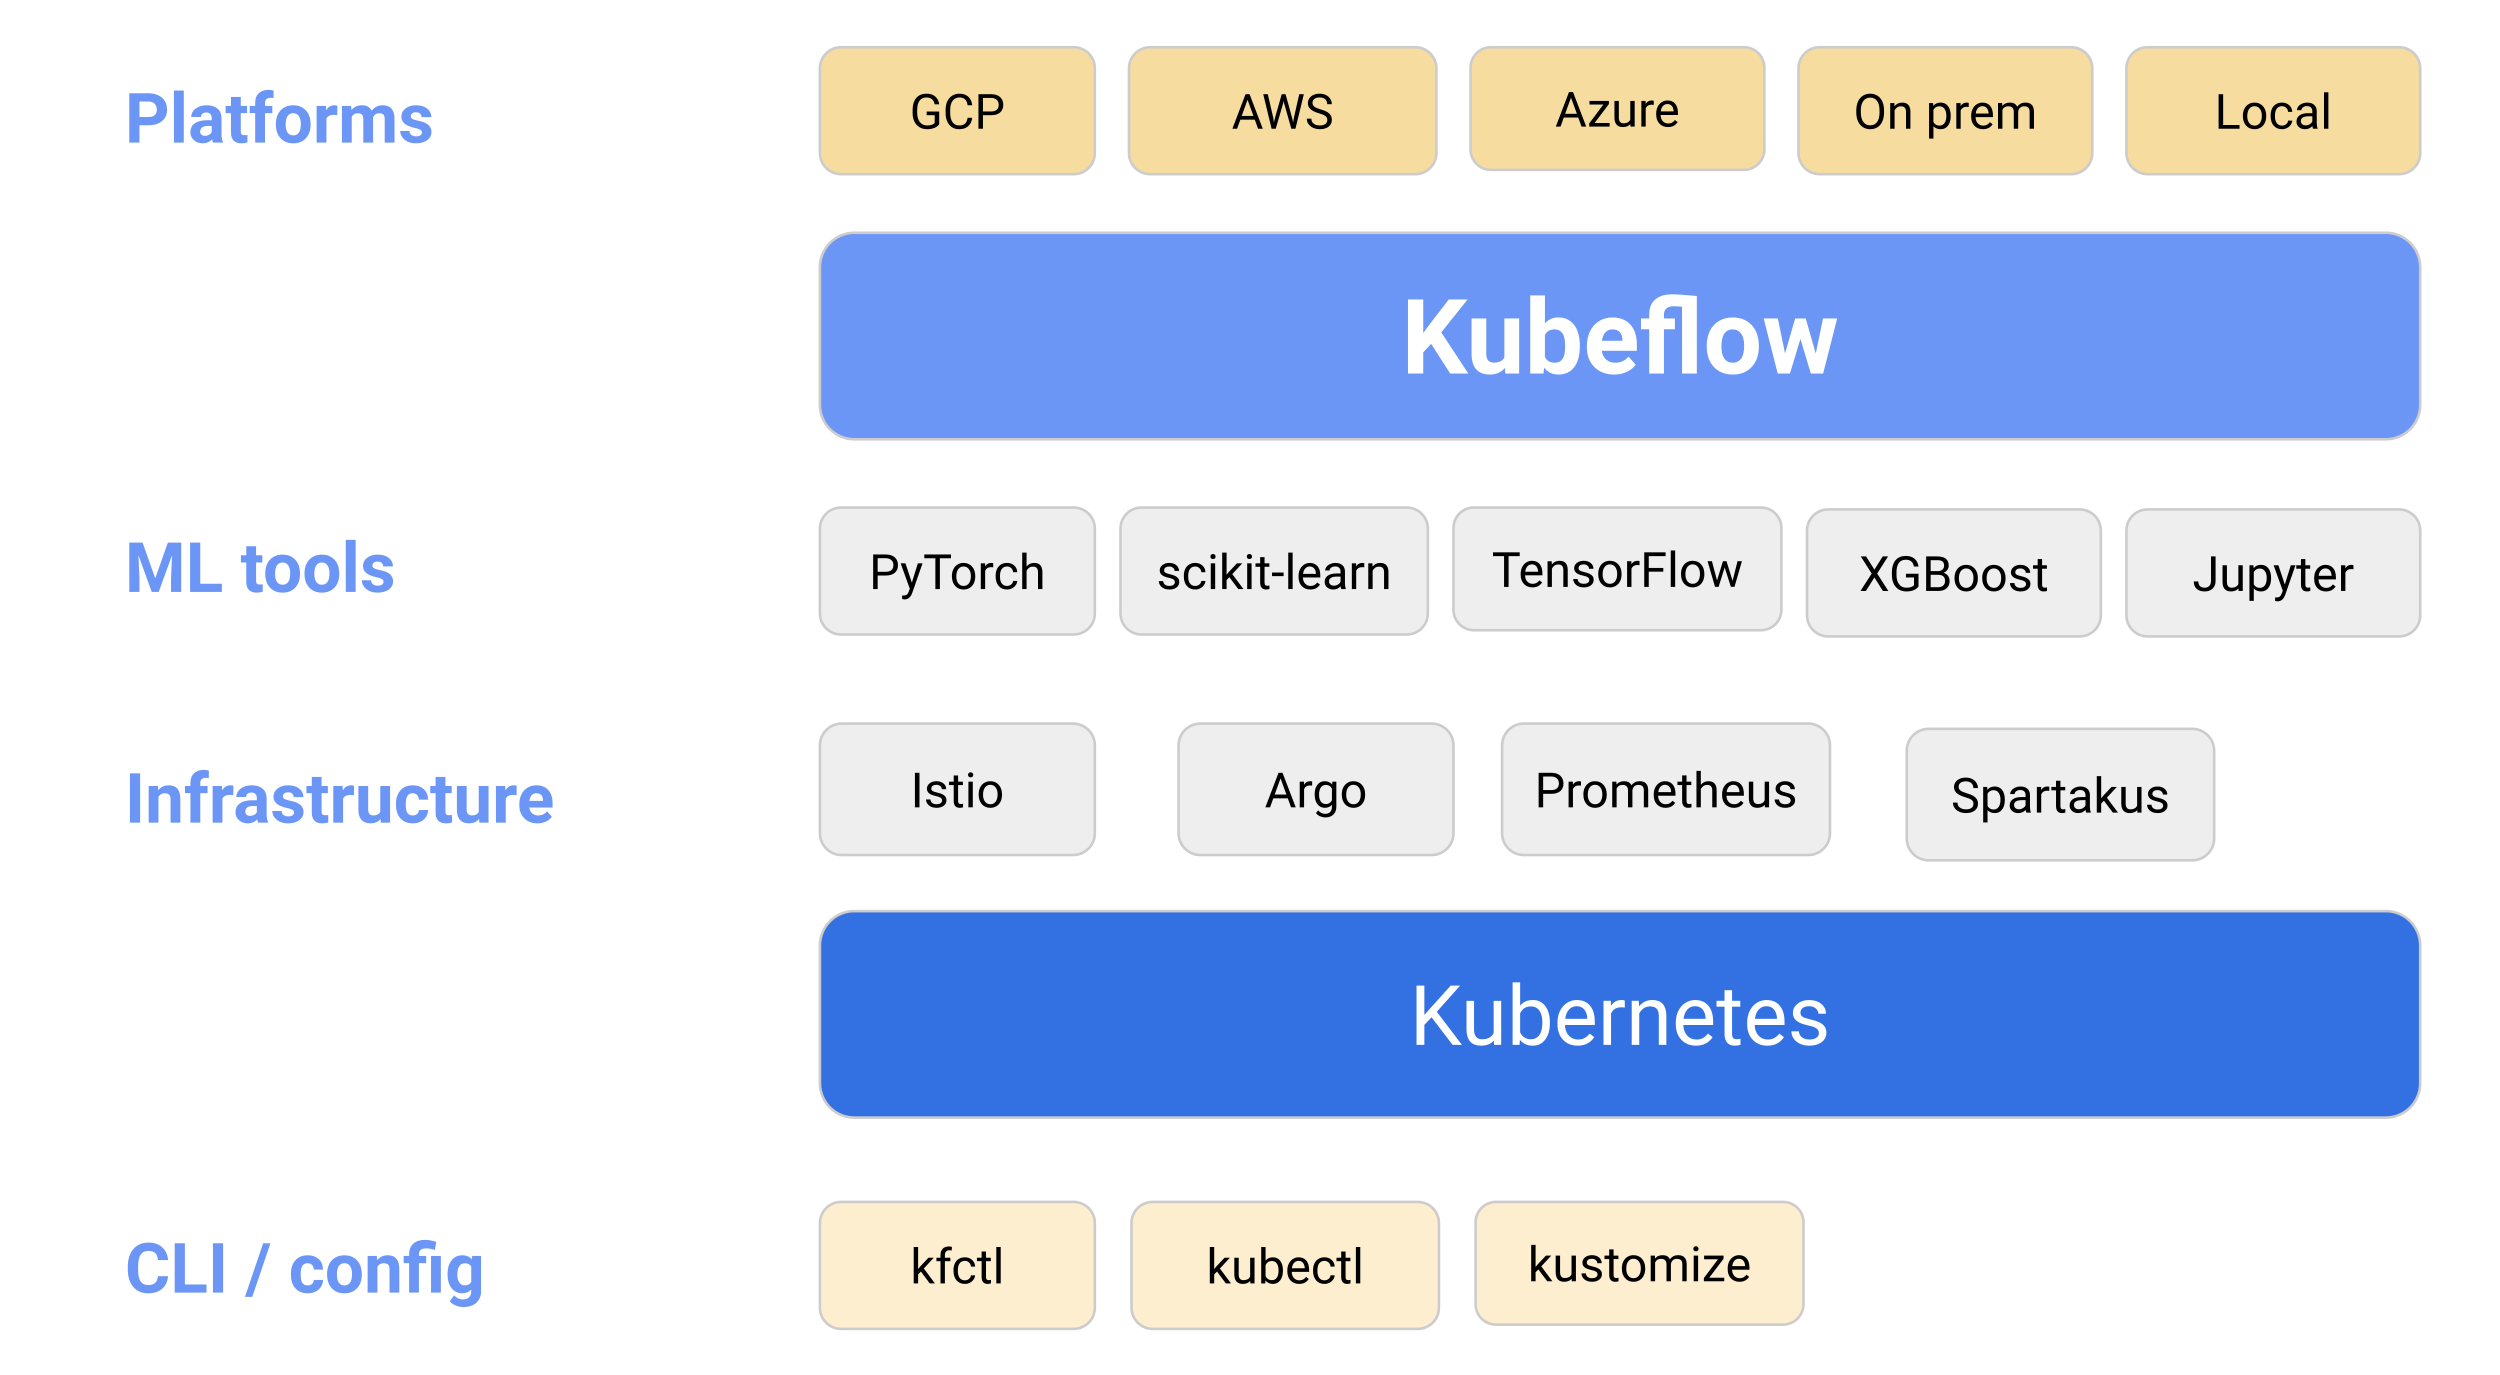 <svg version="1.1" viewBox="0.0 0.0 960.0 528.0" fill="none" stroke="none" stroke-linecap="square" stroke-miterlimit="10" xmlns:xlink="http://www.w3.org/1999/xlink" xmlns="http://www.w3.org/2000/svg"><rect x="0.0" y="0.0" width="960.0" height="528.0" fill="#333333" stroke="none"/><clipPath id="g70b9dc64b6_0_117.0"><path d="m0 0l960.0 0l0 528.0l-960.0 0l0 -528.0z" clip-rule="nonzero"/></clipPath><g clip-path="url(#g70b9dc64b6_0_117.0)"><path fill="#ffffff" d="m0 0l960.0 0l0 528.0l-960.0 0z" fill-rule="evenodd"/><path fill="#000000" fill-opacity="0.0" d="m38.958 20.167l161.606 0l0 50.488l-161.606 0z" fill-rule="evenodd"/><path fill="#6b96f6" d="m53.552 48.095l0 6.672l-3.906 0l0 -18.953l7.391 0q2.141 0 3.75 0.781q1.625 0.781 2.5 2.219q0.875 1.438 0.875 3.281q0 2.781 -1.906 4.391q-1.906 1.609 -5.281 1.609l-3.422 0zm0 -3.172l3.484 0q1.562 0 2.375 -0.719q0.812 -0.734 0.812 -2.094q0 -1.391 -0.828 -2.25q-0.812 -0.859 -2.266 -0.875l-3.578 0l0 5.938zm17.022 9.844l-3.781 0l0 -20.0l3.781 0l0 20.0zm11.255 0q-0.266 -0.5 -0.375 -1.266q-1.375 1.531 -3.562 1.531q-2.062 0 -3.422 -1.203q-1.359 -1.203 -1.359 -3.016q0 -2.25 1.656 -3.438q1.656 -1.203 4.797 -1.219l1.734 0l0 -0.797q0 -0.984 -0.516 -1.562q-0.5 -0.594 -1.578 -0.594q-0.938 0 -1.484 0.469q-0.547 0.453 -0.547 1.234l-3.75 0q0 -1.219 0.75 -2.25q0.75 -1.047 2.125 -1.641q1.391 -0.594 3.109 -0.594q2.594 0 4.125 1.312q1.531 1.297 1.531 3.672l0 6.109q0.016 2.0 0.562 3.031l0 0.219l-3.797 0zm-3.109 -2.609q0.828 0 1.531 -0.375q0.703 -0.375 1.047 -1.0l0 -2.422l-1.406 0q-2.828 0 -3.016 1.953l-0.016 0.219q0 0.703 0.5 1.172q0.5 0.453 1.359 0.453zm13.744 -14.938l0 3.469l2.406 0l0 2.75l-2.406 0l0 7.031q0 0.781 0.297 1.125q0.297 0.328 1.141 0.328q0.625 0 1.109 -0.078l0 2.844q-1.109 0.344 -2.281 0.344q-3.953 0 -4.031 -4.0l0 -7.594l-2.062 0l0 -2.75l2.062 0l0 -3.469l3.766 0zm5.523 17.547l0 -11.328l-2.094 0l0 -2.75l2.094 0l0 -1.203q0 -2.375 1.359 -3.672q1.359 -1.312 3.812 -1.312q0.781 0 1.906 0.266l-0.031 2.906q-0.469 -0.109 -1.141 -0.109q-2.125 0 -2.125 1.984l0 1.141l2.797 0l0 2.75l-2.797 0l0 11.328l-3.781 0zm7.944 -7.172q0 -2.094 0.797 -3.734q0.812 -1.641 2.328 -2.531q1.516 -0.906 3.531 -0.906q2.844 0 4.641 1.75q1.812 1.734 2.016 4.734l0.031 0.969q0 3.234 -1.812 5.203q-1.812 1.953 -4.859 1.953q-3.047 0 -4.859 -1.953q-1.812 -1.953 -1.812 -5.312l0 -0.172zm3.766 0.281q0 2.0 0.75 3.062q0.75 1.062 2.156 1.062q1.375 0 2.141 -1.047q0.766 -1.062 0.766 -3.359q0 -1.969 -0.766 -3.047q-0.766 -1.078 -2.156 -1.078q-1.391 0 -2.141 1.078q-0.75 1.062 -0.75 3.328zm19.807 -3.672q-0.766 -0.094 -1.359 -0.094q-2.125 0 -2.797 1.438l0 9.219l-3.766 0l0 -14.078l3.562 0l0.109 1.672q1.125 -1.938 3.125 -1.938q0.625 0 1.172 0.172l-0.047 3.609zm5.332 -3.516l0.125 1.562q1.5 -1.828 4.047 -1.828q2.719 0 3.734 2.141q1.484 -2.141 4.234 -2.141q2.281 0 3.391 1.344q1.125 1.328 1.125 4.0l0 9.0l-3.766 0l0 -8.984q0 -1.188 -0.469 -1.734q-0.469 -0.562 -1.656 -0.562q-1.688 0 -2.344 1.609l0.016 9.672l-3.766 0l0 -8.969q0 -1.219 -0.484 -1.766q-0.469 -0.547 -1.641 -0.547q-1.594 0 -2.312 1.328l0 9.953l-3.766 0l0 -14.078l3.531 0zm27.186 10.188q0 -0.688 -0.688 -1.078q-0.688 -0.406 -2.188 -0.719q-5.031 -1.047 -5.031 -4.266q0 -1.875 1.547 -3.125q1.562 -1.266 4.078 -1.266q2.672 0 4.281 1.266q1.609 1.266 1.609 3.281l-3.766 0q0 -0.812 -0.516 -1.328q-0.516 -0.531 -1.625 -0.531q-0.953 0 -1.469 0.438q-0.516 0.422 -0.516 1.078q0 0.625 0.578 1.016q0.594 0.375 2.0 0.656q1.406 0.281 2.375 0.641q2.984 1.094 2.984 3.781q0 1.922 -1.656 3.125q-1.656 1.188 -4.266 1.188q-1.781 0 -3.156 -0.625q-1.359 -0.641 -2.141 -1.734q-0.781 -1.109 -0.781 -2.391l3.562 0q0.047 1.016 0.734 1.547q0.703 0.531 1.859 0.531q1.078 0 1.625 -0.406q0.562 -0.422 0.562 -1.078z" fill-rule="nonzero"/><path fill="#f6d58e" fill-opacity="0.838" d="m314.849 26.255l0 0c0 -4.488 3.638 -8.126 8.126 -8.126l89.323 0c2.155 0 4.222 0.856 5.746 2.38c1.524 1.524 2.38 3.591 2.38 5.746l0 32.504c0 4.488 -3.638 8.126 -8.126 8.126l-89.323 0c-4.488 0 -8.126 -3.638 -8.126 -8.126z" fill-rule="evenodd"/><path stroke="#cccccc" stroke-width="1.0" stroke-linejoin="round" stroke-linecap="butt" d="m314.849 26.255l0 0c0 -4.488 3.638 -8.126 8.126 -8.126l89.323 0c2.155 0 4.222 0.856 5.746 2.38c1.524 1.524 2.38 3.591 2.38 5.746l0 32.504c0 4.488 -3.638 8.126 -8.126 8.126l-89.323 0c-4.488 0 -8.126 -3.638 -8.126 -8.126z" fill-rule="evenodd"/><path fill="#000000" d="m360.654 47.692q-0.672 0.953 -1.875 1.438q-1.203 0.484 -2.812 0.484q-1.625 0 -2.891 -0.766q-1.25 -0.766 -1.938 -2.156q-0.688 -1.406 -0.703 -3.266l0 -1.156q0 -2.984 1.391 -4.641q1.406 -1.656 3.938 -1.656q2.078 0 3.344 1.062q1.266 1.062 1.547 3.016l-1.75 0q-0.484 -2.625 -3.125 -2.625q-1.766 0 -2.672 1.234q-0.906 1.234 -0.906 3.562l0 1.094q0 2.234 1.016 3.547q1.016 1.312 2.766 1.312q0.984 0 1.719 -0.219q0.734 -0.219 1.219 -0.734l0 -2.984l-3.078 0l0 -1.422l4.812 0l0 4.875zm12.677 -2.469q-0.25 2.094 -1.562 3.25q-1.297 1.141 -3.469 1.141q-2.344 0 -3.766 -1.688q-1.422 -1.688 -1.422 -4.516l0 -1.266q0 -1.859 0.656 -3.25q0.672 -1.406 1.875 -2.156q1.219 -0.766 2.812 -0.766q2.109 0 3.391 1.188q1.281 1.172 1.484 3.266l-1.766 0q-0.219 -1.578 -0.984 -2.281q-0.766 -0.719 -2.125 -0.719q-1.672 0 -2.625 1.234q-0.953 1.234 -0.953 3.531l0 1.281q0 2.156 0.891 3.438q0.906 1.266 2.531 1.266q1.453 0 2.234 -0.656q0.781 -0.656 1.031 -2.297l1.766 0zm4.127 -0.984l0 5.188l-1.734 0l0 -13.266l4.891 0q2.172 0 3.406 1.109q1.234 1.109 1.234 2.953q0 1.922 -1.219 2.969q-1.203 1.047 -3.453 1.047l-3.125 0zm0 -1.438l3.156 0q1.391 0 2.141 -0.656q0.75 -0.656 0.75 -1.906q0 -1.188 -0.75 -1.891q-0.75 -0.719 -2.047 -0.75l-3.25 0l0 5.203z" fill-rule="nonzero"/><path fill="#f6d58e" fill-opacity="0.838" d="m433.538 26.255l0 0c0 -4.488 3.638 -8.126 8.126 -8.126l101.795 0c2.155 0 4.222 0.856 5.746 2.38c1.524 1.524 2.38 3.591 2.38 5.746l0 32.504c0 4.488 -3.638 8.126 -8.126 8.126l-101.795 0l0 0c-4.488 0 -8.126 -3.638 -8.126 -8.126z" fill-rule="evenodd"/><path stroke="#cccccc" stroke-width="1.0" stroke-linejoin="round" stroke-linecap="butt" d="m433.538 26.255l0 0c0 -4.488 3.638 -8.126 8.126 -8.126l101.795 0c2.155 0 4.222 0.856 5.746 2.38c1.524 1.524 2.38 3.591 2.38 5.746l0 32.504c0 4.488 -3.638 8.126 -8.126 8.126l-101.795 0l0 0c-4.488 0 -8.126 -3.638 -8.126 -8.126z" fill-rule="evenodd"/><path fill="#000000" d="m481.84 45.958l-5.547 0l-1.25 3.469l-1.812 0l5.062 -13.266l1.531 0l5.078 13.266l-1.797 0l-1.266 -3.469zm-5.031 -1.438l4.516 0l-2.266 -6.203l-2.25 6.203zm12.12 0.719l0.25 1.75l0.375 -1.578l2.625 -9.25l1.469 0l2.562 9.25l0.359 1.609l0.281 -1.781l2.062 -9.078l1.766 0l-3.219 13.266l-1.594 0l-2.734 -9.672l-0.203 -1.0l-0.219 1.0l-2.828 9.672l-1.594 0l-3.203 -13.266l1.75 0l2.094 9.078zm17.599 -1.719q-2.25 -0.656 -3.281 -1.594q-1.031 -0.938 -1.031 -2.328q0 -1.562 1.25 -2.594q1.266 -1.031 3.266 -1.031q1.359 0 2.438 0.531q1.078 0.531 1.656 1.469q0.594 0.922 0.594 2.031l-1.766 0q0 -1.203 -0.766 -1.891q-0.766 -0.688 -2.156 -0.688q-1.297 0 -2.016 0.562q-0.719 0.562 -0.719 1.578q0 0.812 0.688 1.375q0.688 0.562 2.328 1.031q1.656 0.453 2.594 1.016q0.938 0.562 1.375 1.312q0.453 0.75 0.453 1.75q0 1.609 -1.25 2.594q-1.25 0.969 -3.359 0.969q-1.375 0 -2.562 -0.516q-1.172 -0.531 -1.812 -1.438q-0.641 -0.922 -0.641 -2.078l1.75 0q0 1.203 0.891 1.906q0.891 0.688 2.375 0.688q1.375 0 2.109 -0.562q0.75 -0.562 0.75 -1.531q0 -0.984 -0.688 -1.516q-0.688 -0.531 -2.469 -1.047z" fill-rule="nonzero"/><path fill="#f6d58e" fill-opacity="0.838" d="m690.619 26.255l0 0c0 -4.488 3.638 -8.126 8.126 -8.126l96.567 0c2.155 0 4.222 0.856 5.746 2.38c1.524 1.524 2.38 3.591 2.38 5.746l0 32.504c0 4.488 -3.638 8.126 -8.126 8.126l-96.567 0c-4.488 0 -8.126 -3.638 -8.126 -8.126z" fill-rule="evenodd"/><path stroke="#cccccc" stroke-width="1.0" stroke-linejoin="round" stroke-linecap="butt" d="m690.619 26.255l0 0c0 -4.488 3.638 -8.126 8.126 -8.126l96.567 0c2.155 0 4.222 0.856 5.746 2.38c1.524 1.524 2.38 3.591 2.38 5.746l0 32.504c0 4.488 -3.638 8.126 -8.126 8.126l-96.567 0c-4.488 0 -8.126 -3.638 -8.126 -8.126z" fill-rule="evenodd"/><path fill="#000000" d="m723.473 43.223q0 1.953 -0.656 3.406q-0.641 1.453 -1.844 2.219q-1.203 0.766 -2.812 0.766q-1.562 0 -2.781 -0.766q-1.203 -0.781 -1.875 -2.203q-0.672 -1.422 -0.688 -3.297l0 -0.969q0 -1.906 0.656 -3.375q0.672 -1.469 1.891 -2.25q1.219 -0.781 2.781 -0.781q1.594 0 2.812 0.781q1.219 0.766 1.859 2.234q0.656 1.453 0.656 3.391l0 0.844zm-1.734 -0.859q0 -2.359 -0.953 -3.609q-0.938 -1.266 -2.641 -1.266q-1.656 0 -2.609 1.266q-0.953 1.25 -0.984 3.5l0 0.969q0 2.281 0.953 3.594q0.969 1.312 2.656 1.312q1.688 0 2.609 -1.234q0.938 -1.234 0.969 -3.547l0 -0.984zm5.701 -2.797l0.047 1.234q1.125 -1.406 2.953 -1.406q3.125 0 3.156 3.516l0 6.516l-1.688 0l0 -6.516q-0.016 -1.078 -0.5 -1.578q-0.469 -0.516 -1.484 -0.516q-0.812 0 -1.438 0.438q-0.609 0.438 -0.969 1.156l0 7.016l-1.672 0l0 -9.859l1.594 0zm21.631 5.047q0 2.25 -1.031 3.625q-1.016 1.375 -2.781 1.375q-1.797 0 -2.828 -1.141l0 4.75l-1.672 0l0 -13.656l1.531 0l0.078 1.094q1.031 -1.266 2.859 -1.266q1.781 0 2.812 1.344q1.031 1.328 1.031 3.719l0 0.156zm-1.672 -0.203q0 -1.656 -0.719 -2.625q-0.703 -0.969 -1.953 -0.969q-1.531 0 -2.297 1.359l0 4.703q0.766 1.359 2.328 1.359q1.203 0 1.922 -0.953q0.719 -0.969 0.719 -2.875zm8.592 -3.328q-0.391 -0.062 -0.844 -0.062q-1.656 0 -2.25 1.406l0 7.0l-1.672 0l0 -9.859l1.641 0l0.016 1.141q0.828 -1.312 2.359 -1.312q0.484 0 0.75 0.125l0 1.562zm5.452 8.531q-2.0 0 -3.266 -1.312q-1.25 -1.328 -1.25 -3.531l0 -0.312q0 -1.469 0.562 -2.609q0.562 -1.156 1.562 -1.797q1.016 -0.656 2.188 -0.656q1.922 0 2.984 1.266q1.062 1.266 1.062 3.625l0 0.688l-6.672 0q0.031 1.469 0.844 2.375q0.828 0.891 2.078 0.891q0.891 0 1.516 -0.359q0.625 -0.375 1.078 -0.969l1.031 0.797q-1.234 1.906 -3.719 1.906zm-0.203 -8.844q-1.016 0 -1.719 0.75q-0.688 0.734 -0.844 2.078l4.938 0l0 -0.125q-0.078 -1.281 -0.703 -1.984q-0.609 -0.719 -1.672 -0.719zm7.587 -1.203l0.047 1.094q1.078 -1.266 2.922 -1.266q2.062 0 2.812 1.578q0.5 -0.719 1.281 -1.141q0.797 -0.438 1.859 -0.438q3.25 0 3.297 3.422l0 6.609l-1.672 0l0 -6.5q0 -1.062 -0.484 -1.578q-0.484 -0.531 -1.625 -0.531q-0.938 0 -1.562 0.562q-0.609 0.562 -0.719 1.5l0 6.547l-1.688 0l0 -6.453q0 -2.156 -2.109 -2.156q-1.656 0 -2.266 1.406l0 7.203l-1.688 0l0 -9.859l1.594 0z" fill-rule="nonzero"/><path fill="#f6d58e" fill-opacity="0.838" d="m564.693 25.982l0 0c0 -4.337 3.516 -7.853 7.853 -7.853l97.113 0c2.083 0 4.08 0.827 5.553 2.3c1.473 1.473 2.3 3.47 2.3 5.553l0 31.412c0 4.337 -3.516 7.853 -7.853 7.853l-97.113 0c-4.337 0 -7.853 -3.516 -7.853 -7.853z" fill-rule="evenodd"/><path stroke="#cccccc" stroke-width="1.0" stroke-linejoin="round" stroke-linecap="butt" d="m564.693 25.982l0 0c0 -4.337 3.516 -7.853 7.853 -7.853l97.113 0c2.083 0 4.08 0.827 5.553 2.3c1.473 1.473 2.3 3.47 2.3 5.553l0 31.412c0 4.337 -3.516 7.853 -7.853 7.853l-97.113 0c-4.337 0 -7.853 -3.516 -7.853 -7.853z" fill-rule="evenodd"/><path fill="#000000" d="m606.045 45.139l-5.547 0l-1.25 3.469l-1.812 0l5.062 -13.266l1.531 0l5.078 13.266l-1.797 0l-1.266 -3.469zm-5.031 -1.438l4.516 0l-2.266 -6.203l-2.25 6.203zm11.311 3.531l5.766 0l0 1.375l-7.828 0l0 -1.234l5.438 -7.234l-5.344 0l0 -1.391l7.469 0l0 1.203l-5.5 7.281zm13.746 0.406q-0.984 1.156 -2.891 1.156q-1.578 0 -2.406 -0.922q-0.812 -0.922 -0.828 -2.703l0 -6.422l1.688 0l0 6.375q0 2.234 1.828 2.234q1.922 0 2.562 -1.438l0 -7.172l1.688 0l0 9.859l-1.609 0l-0.031 -0.969zm8.972 -7.375q-0.391 -0.062 -0.844 -0.062q-1.656 0 -2.25 1.406l0 7.0l-1.672 0l0 -9.859l1.641 0l0.016 1.141q0.828 -1.312 2.359 -1.312q0.484 0 0.75 0.125l0 1.562zm5.452 8.531q-2.0 0 -3.266 -1.312q-1.25 -1.328 -1.25 -3.531l0 -0.312q0 -1.469 0.562 -2.609q0.562 -1.156 1.562 -1.797q1.016 -0.656 2.188 -0.656q1.922 0 2.984 1.266q1.062 1.266 1.062 3.625l0 0.688l-6.672 0q0.031 1.469 0.844 2.375q0.828 0.891 2.078 0.891q0.891 0 1.516 -0.359q0.625 -0.375 1.078 -0.969l1.031 0.797q-1.234 1.906 -3.719 1.906zm-0.203 -8.844q-1.016 0 -1.719 0.75q-0.688 0.734 -0.844 2.078l4.938 0l0 -0.125q-0.078 -1.281 -0.703 -1.984q-0.609 -0.719 -1.672 -0.719z" fill-rule="nonzero"/><path fill="#f6d58e" fill-opacity="0.838" d="m816.546 26.255l0 0c0 -4.488 3.638 -8.126 8.126 -8.126l96.567 0c2.155 0 4.222 0.856 5.746 2.38c1.524 1.524 2.38 3.591 2.38 5.746l0 32.504c0 4.488 -3.638 8.126 -8.126 8.126l-96.567 0c-4.488 0 -8.126 -3.638 -8.126 -8.126z" fill-rule="evenodd"/><path stroke="#cccccc" stroke-width="1.0" stroke-linejoin="round" stroke-linecap="butt" d="m816.546 26.255l0 0c0 -4.488 3.638 -8.126 8.126 -8.126l96.567 0c2.155 0 4.222 0.856 5.746 2.38c1.524 1.524 2.38 3.591 2.38 5.746l0 32.504c0 4.488 -3.638 8.126 -8.126 8.126l-96.567 0c-4.488 0 -8.126 -3.638 -8.126 -8.126z" fill-rule="evenodd"/><path fill="#000000" d="m853.693 47.989l6.281 0l0 1.438l-8.031 0l0 -13.266l1.75 0l0 11.828zm7.57 -3.578q0 -1.453 0.562 -2.609q0.578 -1.156 1.594 -1.781q1.016 -0.625 2.312 -0.625q2.016 0 3.25 1.391q1.25 1.391 1.25 3.703l0 0.125q0 1.438 -0.547 2.578q-0.547 1.141 -1.578 1.781q-1.016 0.641 -2.359 0.641q-2.0 0 -3.25 -1.391q-1.234 -1.406 -1.234 -3.703l0 -0.109zm1.688 0.203q0 1.641 0.766 2.641q0.766 0.984 2.031 0.984q1.297 0 2.047 -1.0q0.75 -1.016 0.75 -2.828q0 -1.625 -0.766 -2.625q-0.766 -1.016 -2.047 -1.016q-1.25 0 -2.016 1.0q-0.766 0.984 -0.766 2.844zm13.359 3.625q0.891 0 1.562 -0.547q0.688 -0.547 0.75 -1.375l1.594 0q-0.047 0.844 -0.578 1.609q-0.531 0.766 -1.438 1.234q-0.891 0.453 -1.891 0.453q-2.016 0 -3.203 -1.344q-1.188 -1.344 -1.188 -3.688l0 -0.281q0 -1.438 0.516 -2.547q0.531 -1.125 1.516 -1.734q1.0 -0.625 2.344 -0.625q1.656 0 2.75 1.0q1.109 0.984 1.172 2.562l-1.594 0q-0.062 -0.953 -0.719 -1.562q-0.656 -0.625 -1.609 -0.625q-1.281 0 -2.0 0.922q-0.703 0.922 -0.703 2.672l0 0.328q0 1.703 0.703 2.625q0.703 0.922 2.016 0.922zm11.89 1.188q-0.141 -0.297 -0.234 -1.031q-1.172 1.219 -2.812 1.219q-1.453 0 -2.391 -0.828q-0.922 -0.828 -0.922 -2.094q0 -1.531 1.156 -2.375q1.172 -0.859 3.297 -0.859l1.641 0l0 -0.781q0 -0.891 -0.531 -1.406q-0.516 -0.531 -1.547 -0.531q-0.906 0 -1.516 0.469q-0.609 0.453 -0.609 1.094l-1.703 0q0 -0.734 0.516 -1.422q0.531 -0.688 1.422 -1.078q0.906 -0.406 1.984 -0.406q1.703 0 2.672 0.859q0.969 0.844 1.0 2.328l0 4.531q0 1.359 0.344 2.172l0 0.141l-1.766 0zm-2.797 -1.281q0.797 0 1.5 -0.406q0.719 -0.422 1.031 -1.078l0 -2.016l-1.312 0q-3.109 0 -3.109 1.812q0 0.797 0.531 1.25q0.531 0.438 1.359 0.438zm8.695 1.281l-1.688 0l0 -14.0l1.688 0l0 14.0z" fill-rule="nonzero"/><path fill="#eeeeee" d="m314.849 286.268l0 0c0 -4.647 3.767 -8.415 8.415 -8.415l88.745 0c2.232 0 4.372 0.887 5.95 2.465c1.578 1.578 2.465 3.718 2.465 5.95l0 33.658c0 4.647 -3.767 8.415 -8.415 8.415l-88.745 0l0 0c-4.647 0 -8.415 -3.767 -8.415 -8.415z" fill-rule="evenodd"/><path stroke="#cccccc" stroke-width="1.0" stroke-linejoin="round" stroke-linecap="butt" d="m314.849 286.268l0 0c0 -4.647 3.767 -8.415 8.415 -8.415l88.745 0c2.232 0 4.372 0.887 5.95 2.465c1.578 1.578 2.465 3.718 2.465 5.95l0 33.658c0 4.647 -3.767 8.415 -8.415 8.415l-88.745 0l0 0c-4.647 0 -8.415 -3.767 -8.415 -8.415z" fill-rule="evenodd"/><path fill="#000000" d="m353.081 310.017l-1.75 0l0 -13.266l1.75 0l0 13.266zm8.668 -2.609q0 -0.688 -0.516 -1.062q-0.516 -0.375 -1.797 -0.641q-1.281 -0.281 -2.031 -0.656q-0.75 -0.391 -1.109 -0.922q-0.359 -0.531 -0.359 -1.266q0 -1.203 1.016 -2.031q1.031 -0.844 2.625 -0.844q1.672 0 2.719 0.859q1.047 0.859 1.047 2.219l-1.688 0q0 -0.703 -0.594 -1.203q-0.594 -0.5 -1.484 -0.5q-0.922 0 -1.438 0.406q-0.516 0.391 -0.516 1.047q0 0.609 0.484 0.922q0.484 0.312 1.734 0.594q1.266 0.281 2.047 0.672q0.781 0.391 1.156 0.938q0.391 0.547 0.391 1.344q0 1.328 -1.062 2.125q-1.047 0.797 -2.734 0.797q-1.188 0 -2.109 -0.422q-0.906 -0.422 -1.422 -1.172q-0.516 -0.75 -0.516 -1.625l1.688 0q0.047 0.844 0.672 1.344q0.641 0.5 1.688 0.5q0.953 0 1.531 -0.391q0.578 -0.391 0.578 -1.031zm6.167 -9.641l0 2.391l1.844 0l0 1.312l-1.844 0l0 6.109q0 0.594 0.234 0.891q0.25 0.297 0.844 0.297q0.297 0 0.812 -0.109l0 1.359q-0.672 0.188 -1.297 0.188q-1.125 0 -1.703 -0.688q-0.578 -0.688 -0.578 -1.938l0 -6.109l-1.797 0l0 -1.312l1.797 0l0 -2.391l1.688 0zm5.641 12.25l-1.688 0l0 -9.859l1.688 0l0 9.859zm-1.828 -12.469q0 -0.406 0.25 -0.688q0.25 -0.297 0.734 -0.297q0.5 0 0.75 0.297q0.266 0.281 0.266 0.688q0 0.406 -0.266 0.688q-0.25 0.266 -0.75 0.266q-0.484 0 -0.734 -0.266q-0.25 -0.281 -0.25 -0.688zm4.074 7.453q0 -1.453 0.562 -2.609q0.578 -1.156 1.594 -1.781q1.016 -0.625 2.312 -0.625q2.016 0 3.25 1.391q1.25 1.391 1.25 3.703l0 0.125q0 1.438 -0.547 2.578q-0.547 1.141 -1.578 1.781q-1.016 0.641 -2.359 0.641q-2.0 0 -3.25 -1.391q-1.234 -1.406 -1.234 -3.703l0 -0.109zm1.688 0.203q0 1.641 0.766 2.641q0.766 0.984 2.031 0.984q1.297 0 2.047 -1.0q0.75 -1.016 0.75 -2.828q0 -1.625 -0.766 -2.625q-0.766 -1.016 -2.047 -1.016q-1.25 0 -2.016 1.0q-0.766 0.984 -0.766 2.844z" fill-rule="nonzero"/><path fill="#000000" fill-opacity="0.0" d="m38.958 192.705l223.748 0l0 56.409l-223.748 0z" fill-rule="evenodd"/><path fill="#6b96f6" d="m54.755 208.352l4.859 13.75l4.844 -13.75l5.125 0l0 18.953l-3.906 0l0 -5.188l0.391 -8.938l-5.125 14.125l-2.672 0l-5.109 -14.109l0.391 8.922l0 5.188l-3.906 0l0 -18.953l5.109 0zm22.147 15.812l8.297 0l0 3.141l-12.203 0l0 -18.953l3.906 0l0 15.812zm21.432 -14.406l0 3.469l2.406 0l0 2.75l-2.406 0l0 7.031q0 0.781 0.297 1.125q0.297 0.328 1.141 0.328q0.625 0 1.109 -0.078l0 2.844q-1.109 0.344 -2.281 0.344q-3.953 0 -4.031 -4.0l0 -7.594l-2.062 0l0 -2.75l2.062 0l0 -3.469l3.766 0zm3.523 10.375q0 -2.094 0.797 -3.734q0.812 -1.641 2.328 -2.531q1.516 -0.906 3.531 -0.906q2.844 0 4.641 1.75q1.812 1.734 2.016 4.734l0.031 0.969q0 3.234 -1.812 5.203q-1.812 1.953 -4.859 1.953q-3.047 0 -4.859 -1.953q-1.812 -1.953 -1.812 -5.312l0 -0.172zm3.766 0.281q0 2.0 0.75 3.062q0.75 1.062 2.156 1.062q1.375 0 2.141 -1.047q0.766 -1.062 0.766 -3.359q0 -1.969 -0.766 -3.047q-0.766 -1.078 -2.156 -1.078q-1.391 0 -2.141 1.078q-0.75 1.062 -0.75 3.328zm11.307 -0.281q0 -2.094 0.797 -3.734q0.812 -1.641 2.328 -2.531q1.516 -0.906 3.531 -0.906q2.844 0 4.641 1.75q1.812 1.734 2.016 4.734l0.031 0.969q0 3.234 -1.812 5.203q-1.812 1.953 -4.859 1.953q-3.047 0 -4.859 -1.953q-1.812 -1.953 -1.812 -5.312l0 -0.172zm3.766 0.281q0 2.0 0.75 3.062q0.75 1.062 2.156 1.062q1.375 0 2.141 -1.047q0.766 -1.062 0.766 -3.359q0 -1.969 -0.766 -3.047q-0.766 -1.078 -2.156 -1.078q-1.391 0 -2.141 1.078q-0.75 1.062 -0.75 3.328zm15.869 6.891l-3.781 0l0 -20.0l3.781 0l0 20.0zm10.724 -3.891q0 -0.688 -0.688 -1.078q-0.688 -0.406 -2.188 -0.719q-5.031 -1.047 -5.031 -4.266q0 -1.875 1.547 -3.125q1.562 -1.266 4.078 -1.266q2.672 0 4.281 1.266q1.609 1.266 1.609 3.281l-3.766 0q0 -0.812 -0.516 -1.328q-0.516 -0.531 -1.625 -0.531q-0.953 0 -1.469 0.438q-0.516 0.422 -0.516 1.078q0 0.625 0.578 1.016q0.594 0.375 2.0 0.656q1.406 0.281 2.375 0.641q2.984 1.094 2.984 3.781q0 1.922 -1.656 3.125q-1.656 1.188 -4.266 1.188q-1.781 0 -3.156 -0.625q-1.359 -0.641 -2.141 -1.734q-0.781 -1.109 -0.781 -2.391l3.562 0q0.047 1.016 0.734 1.547q0.703 0.531 1.859 0.531q1.078 0 1.625 -0.406q0.562 -0.422 0.562 -1.078z" fill-rule="nonzero"/><path fill="#6b96f6" d="m314.849 102.599l0 0c0 -7.3 5.918 -13.218 13.218 -13.218l588.083 0c3.506 0 6.868 1.393 9.347 3.871c2.479 2.479 3.872 5.841 3.872 9.347l0 52.871c0 7.3 -5.918 13.218 -13.218 13.218l-588.083 0l0 0c-7.3 0 -13.218 -5.918 -13.218 -13.218z" fill-rule="evenodd"/><path stroke="#cccccc" stroke-width="1.0" stroke-linejoin="round" stroke-linecap="butt" d="m314.849 102.599l0 0c0 -7.3 5.918 -13.218 13.218 -13.218l588.083 0c3.506 0 6.868 1.393 9.347 3.871c2.479 2.479 3.872 5.841 3.872 9.347l0 52.871c0 7.3 -5.918 13.218 -13.218 13.218l-588.083 0l0 0c-7.3 0 -13.218 -5.918 -13.218 -13.218z" fill-rule="evenodd"/><path fill="#ffffff" d="m549.568 132.028l-3.047 3.281l0 8.125l-5.859 0l0 -28.437l5.859 0l0 12.891l2.578 -3.531l7.234 -9.359l7.219 0l-10.109 12.641l10.391 15.797l-6.969 0l-7.297 -11.406zm28.316 9.25q-2.094 2.547 -5.781 2.547q-3.406 0 -5.188 -1.953q-1.781 -1.953 -1.828 -5.719l0 -13.859l5.641 0l0 13.656q0 3.297 3.016 3.297q2.875 0 3.938 -1.984l0 -14.969l5.672 0l0 21.141l-5.312 0l-0.156 -2.156zm28.773 -8.219q0 5.078 -2.172 7.922q-2.172 2.844 -6.062 2.844q-3.438 0 -5.484 -2.641l-0.25 2.25l-5.078 0l0 -30l5.641 0l0 10.766q1.953 -2.297 5.141 -2.297q3.859 0 6.062 2.844q2.203 2.844 2.203 8l0 0.312zm-5.656 -0.406q0 -3.203 -1.016 -4.672q-1.016 -1.484 -3.016 -1.484q-2.703 0 -3.719 2.203l0 8.344q1.031 2.234 3.75 2.234q2.734 0 3.594 -2.703q0.406 -1.281 0.406 -3.922zm18.848 11.172q-4.641 0 -7.562 -2.844q-2.922 -2.859 -2.922 -7.609l0 -0.547q0 -3.188 1.234 -5.687q1.234 -2.516 3.484 -3.875q2.25 -1.359 5.141 -1.359q4.344 0 6.828 2.734q2.5 2.734 2.5 7.766l0 2.297l-13.469 0q0.281 2.078 1.656 3.328q1.375 1.25 3.484 1.25q3.266 0 5.094 -2.375l2.781 3.109q-1.266 1.797 -3.438 2.812q-2.172 1.0 -4.812 1.0zm-0.641 -17.344q-1.672 0 -2.719 1.141q-1.047 1.125 -1.344 3.234l7.859 0l0 -0.453q-0.047 -1.875 -1.031 -2.891q-0.969 -1.031 -2.766 -1.031zm26.699 -8.672q-1.672 -0.203 -3.125 -0.203q-3.828 0 -3.828 3.266l0 1.422l4.203 0l0 4.141l-4.203 0l0 17l-5.656 0l0 -17l-3.156 0l0 -4.141l3.156 0l0 -1.641q0.031 -3.672 2.297 -5.641q2.266 -1.984 6.406 -1.984q2.953 0 9.578 0.625l0 29.781l-5.672 0l0 -25.625zm9.48 14.859q0 -3.141 1.203 -5.594q1.219 -2.469 3.484 -3.812q2.281 -1.359 5.281 -1.359q4.281 0 6.984 2.625q2.703 2.609 3.016 7.109l0.047 1.438q0 4.875 -2.719 7.812q-2.719 2.938 -7.297 2.938q-4.562 0 -7.281 -2.922q-2.719 -2.938 -2.719 -7.984l0 -0.25zm5.641 0.406q0 3.016 1.125 4.609q1.141 1.594 3.25 1.594q2.047 0 3.203 -1.578q1.156 -1.578 1.156 -5.031q0 -2.953 -1.156 -4.562q-1.156 -1.625 -3.25 -1.625q-2.062 0 -3.203 1.609q-1.125 1.609 -1.125 4.984zm36.227 2.688l2.781 -13.469l5.438 0l-5.391 21.141l-4.719 0l-4.0 -13.297l-4.016 13.297l-4.703 0l-5.391 -21.141l5.453 0l2.75 13.437l3.875 -13.437l4.078 0l3.844 13.469z" fill-rule="nonzero"/><path fill="#eeeeee" d="m314.849 203.019l0 0c0 -4.488 3.638 -8.126 8.126 -8.126l89.323 0c2.155 0 4.222 0.856 5.746 2.38c1.524 1.524 2.38 3.591 2.38 5.746l0 32.504c0 4.488 -3.638 8.126 -8.126 8.126l-89.323 0c-4.488 0 -8.126 -3.638 -8.126 -8.126z" fill-rule="evenodd"/><path stroke="#cccccc" stroke-width="1.0" stroke-linejoin="round" stroke-linecap="butt" d="m314.849 203.019l0 0c0 -4.488 3.638 -8.126 8.126 -8.126l89.323 0c2.155 0 4.222 0.856 5.746 2.38c1.524 1.524 2.38 3.591 2.38 5.746l0 32.504c0 4.488 -3.638 8.126 -8.126 8.126l-89.323 0c-4.488 0 -8.126 -3.638 -8.126 -8.126z" fill-rule="evenodd"/><path fill="#000000" d="m337.026 221.003l0 5.188l-1.734 0l0 -13.266l4.891 0q2.172 0 3.406 1.109q1.234 1.109 1.234 2.953q0 1.922 -1.219 2.969q-1.203 1.047 -3.453 1.047l-3.125 0zm0 -1.438l3.156 0q1.391 0 2.141 -0.656q0.75 -0.656 0.75 -1.906q0 -1.188 -0.75 -1.891q-0.75 -0.719 -2.047 -0.75l-3.25 0l0 5.203zm13.125 4.156l2.297 -7.391l1.797 0l-3.953 11.375q-0.922 2.469 -2.922 2.469l-0.328 -0.031l-0.625 -0.125l0 -1.359l0.453 0.031q0.859 0 1.328 -0.344q0.484 -0.344 0.797 -1.266l0.375 -1.0l-3.516 -9.75l1.844 0l2.453 7.391zm15.03 -9.359l-4.266 0l0 11.828l-1.734 0l0 -11.828l-4.25 0l0 -1.438l10.25 0l0 1.438zm0.354 6.812q0 -1.453 0.562 -2.609q0.578 -1.156 1.594 -1.781q1.016 -0.625 2.312 -0.625q2.016 0 3.25 1.391q1.25 1.391 1.25 3.703l0 0.125q0 1.438 -0.547 2.578q-0.547 1.141 -1.578 1.781q-1.016 0.641 -2.359 0.641q-2.0 0 -3.25 -1.391q-1.234 -1.406 -1.234 -3.703l0 -0.109zm1.688 0.203q0 1.641 0.766 2.641q0.766 0.984 2.031 0.984q1.297 0 2.047 -1.0q0.75 -1.016 0.75 -2.828q0 -1.625 -0.766 -2.625q-0.766 -1.016 -2.047 -1.016q-1.25 0 -2.016 1.0q-0.766 0.984 -0.766 2.844zm14.171 -3.531q-0.391 -0.062 -0.844 -0.062q-1.656 0 -2.25 1.406l0 7.0l-1.672 0l0 -9.859l1.641 0l0.016 1.141q0.828 -1.312 2.359 -1.312q0.484 0 0.75 0.125l0 1.562zm5.327 7.156q0.891 0 1.562 -0.547q0.688 -0.547 0.75 -1.375l1.594 0q-0.047 0.844 -0.578 1.609q-0.531 0.766 -1.438 1.234q-0.891 0.453 -1.891 0.453q-2.016 0 -3.203 -1.344q-1.188 -1.344 -1.188 -3.688l0 -0.281q0 -1.438 0.516 -2.547q0.531 -1.125 1.516 -1.734q1.0 -0.625 2.344 -0.625q1.656 0 2.75 1.0q1.109 0.984 1.172 2.562l-1.594 0q-0.062 -0.953 -0.719 -1.562q-0.656 -0.625 -1.609 -0.625q-1.281 0 -2.0 0.922q-0.703 0.922 -0.703 2.672l0 0.328q0 1.703 0.703 2.625q0.703 0.922 2.016 0.922zm7.484 -7.469q1.125 -1.375 2.922 -1.375q3.125 0 3.156 3.516l0 6.516l-1.688 0l0 -6.516q-0.016 -1.078 -0.5 -1.578q-0.469 -0.516 -1.484 -0.516q-0.812 0 -1.438 0.438q-0.609 0.438 -0.969 1.156l0 7.016l-1.672 0l0 -14.0l1.672 0l0 5.344z" fill-rule="nonzero"/><path fill="#eeeeee" d="m430.259 203.019l0 0c0 -4.488 3.638 -8.126 8.126 -8.126l101.795 0c2.155 0 4.222 0.856 5.746 2.38c1.524 1.524 2.38 3.591 2.38 5.746l0 32.504c0 4.488 -3.638 8.126 -8.126 8.126l-101.795 0l0 0c-4.488 0 -8.126 -3.638 -8.126 -8.126z" fill-rule="evenodd"/><path stroke="#cccccc" stroke-width="1.0" stroke-linejoin="round" stroke-linecap="butt" d="m430.259 203.019l0 0c0 -4.488 3.638 -8.126 8.126 -8.126l101.795 0c2.155 0 4.222 0.856 5.746 2.38c1.524 1.524 2.38 3.591 2.38 5.746l0 32.504c0 4.488 -3.638 8.126 -8.126 8.126l-101.795 0l0 0c-4.488 0 -8.126 -3.638 -8.126 -8.126z" fill-rule="evenodd"/><path fill="#000000" d="m451.147 223.581q0 -0.688 -0.516 -1.062q-0.516 -0.375 -1.797 -0.641q-1.281 -0.281 -2.031 -0.656q-0.75 -0.391 -1.109 -0.922q-0.359 -0.531 -0.359 -1.266q0 -1.203 1.016 -2.031q1.031 -0.844 2.625 -0.844q1.672 0 2.719 0.859q1.047 0.859 1.047 2.219l-1.688 0q0 -0.703 -0.594 -1.203q-0.594 -0.5 -1.484 -0.5q-0.922 0 -1.438 0.406q-0.516 0.391 -0.516 1.047q0 0.609 0.484 0.922q0.484 0.312 1.734 0.594q1.266 0.281 2.047 0.672q0.781 0.391 1.156 0.938q0.391 0.547 0.391 1.344q0 1.328 -1.062 2.125q-1.047 0.797 -2.734 0.797q-1.188 0 -2.109 -0.422q-0.906 -0.422 -1.422 -1.172q-0.516 -0.75 -0.516 -1.625l1.688 0q0.047 0.844 0.672 1.344q0.641 0.5 1.688 0.5q0.953 0 1.531 -0.391q0.578 -0.391 0.578 -1.031zm7.838 1.422q0.891 0 1.562 -0.547q0.688 -0.547 0.75 -1.375l1.594 0q-0.047 0.844 -0.578 1.609q-0.531 0.766 -1.438 1.234q-0.891 0.453 -1.891 0.453q-2.016 0 -3.203 -1.344q-1.188 -1.344 -1.188 -3.688l0 -0.281q0 -1.438 0.516 -2.547q0.531 -1.125 1.516 -1.734q1.0 -0.625 2.344 -0.625q1.656 0 2.75 1.0q1.109 0.984 1.172 2.562l-1.594 0q-0.062 -0.953 -0.719 -1.562q-0.656 -0.625 -1.609 -0.625q-1.281 0 -2.0 0.922q-0.703 0.922 -0.703 2.672l0 0.328q0 1.703 0.703 2.625q0.703 0.922 2.016 0.922zm7.64 1.188l-1.688 0l0 -9.859l1.688 0l0 9.859zm-1.828 -12.469q0 -0.406 0.25 -0.688q0.25 -0.297 0.734 -0.297q0.5 0 0.75 0.297q0.266 0.281 0.266 0.688q0 0.406 -0.266 0.688q-0.25 0.266 -0.75 0.266q-0.484 0 -0.734 -0.266q-0.25 -0.281 -0.25 -0.688zm7.277 7.906l-1.062 1.094l0 3.469l-1.688 0l0 -14.0l1.688 0l0 8.469l0.906 -1.078l3.062 -3.25l2.047 0l-3.828 4.125l4.281 5.734l-1.984 0l-3.422 -4.562zm8.534 4.562l-1.688 0l0 -9.859l1.688 0l0 9.859zm-1.828 -12.469q0 -0.406 0.25 -0.688q0.25 -0.297 0.734 -0.297q0.5 0 0.75 0.297q0.266 0.281 0.266 0.688q0 0.406 -0.266 0.688q-0.25 0.266 -0.75 0.266q-0.484 0 -0.734 -0.266q-0.25 -0.281 -0.25 -0.688zm6.809 0.219l0 2.391l1.844 0l0 1.312l-1.844 0l0 6.109q0 0.594 0.234 0.891q0.25 0.297 0.844 0.297q0.297 0 0.812 -0.109l0 1.359q-0.672 0.188 -1.297 0.188q-1.125 0 -1.703 -0.688q-0.578 -0.688 -0.578 -1.938l0 -6.109l-1.797 0l0 -1.312l1.797 0l0 -2.391l1.688 0zm7.313 7.297l-4.438 0l0 -1.375l4.438 0l0 1.375zm3.475 4.953l-1.688 0l0 -14.0l1.688 0l0 14.0zm6.777 0.188q-2.0 0 -3.266 -1.312q-1.25 -1.328 -1.25 -3.531l0 -0.312q0 -1.469 0.562 -2.609q0.562 -1.156 1.562 -1.797q1.016 -0.656 2.188 -0.656q1.922 0 2.984 1.266q1.062 1.266 1.062 3.625l0 0.688l-6.672 0q0.031 1.469 0.844 2.375q0.828 0.891 2.078 0.891q0.891 0 1.516 -0.359q0.625 -0.375 1.078 -0.969l1.031 0.797q-1.234 1.906 -3.719 1.906zm-0.203 -8.844q-1.016 0 -1.719 0.75q-0.688 0.734 -0.844 2.078l4.938 0l0 -0.125q-0.078 -1.281 -0.703 -1.984q-0.609 -0.719 -1.672 -0.719zm12.087 8.656q-0.141 -0.297 -0.234 -1.031q-1.172 1.219 -2.812 1.219q-1.453 0 -2.391 -0.828q-0.922 -0.828 -0.922 -2.094q0 -1.531 1.156 -2.375q1.172 -0.859 3.297 -0.859l1.641 0l0 -0.781q0 -0.891 -0.531 -1.406q-0.516 -0.531 -1.547 -0.531q-0.906 0 -1.516 0.469q-0.609 0.453 -0.609 1.094l-1.703 0q0 -0.734 0.516 -1.422q0.531 -0.688 1.422 -1.078q0.906 -0.406 1.984 -0.406q1.703 0 2.672 0.859q0.969 0.844 1.0 2.328l0 4.531q0 1.359 0.344 2.172l0 0.141l-1.766 0zm-2.797 -1.281q0.797 0 1.5 -0.406q0.719 -0.422 1.031 -1.078l0 -2.016l-1.312 0q-3.109 0 -3.109 1.812q0 0.797 0.531 1.25q0.531 0.438 1.359 0.438zm11.632 -7.062q-0.391 -0.062 -0.844 -0.062q-1.656 0 -2.25 1.406l0 7.0l-1.672 0l0 -9.859l1.641 0l0.016 1.141q0.828 -1.312 2.359 -1.312q0.484 0 0.75 0.125l0 1.562zm3.141 -1.516l0.047 1.234q1.125 -1.406 2.953 -1.406q3.125 0 3.156 3.516l0 6.516l-1.688 0l0 -6.516q-0.016 -1.078 -0.5 -1.578q-0.469 -0.516 -1.484 -0.516q-0.812 0 -1.438 0.438q-0.609 0.438 -0.969 1.156l0 7.016l-1.672 0l0 -9.859l1.594 0z" fill-rule="nonzero"/><path fill="#eeeeee" d="m816.546 203.759l0 0c0 -4.488 3.638 -8.126 8.126 -8.126l96.567 0c2.155 0 4.222 0.856 5.746 2.38c1.524 1.524 2.38 3.591 2.38 5.746l0 32.504c0 4.488 -3.638 8.126 -8.126 8.126l-96.567 0c-4.488 0 -8.126 -3.638 -8.126 -8.126z" fill-rule="evenodd"/><path stroke="#cccccc" stroke-width="1.0" stroke-linejoin="round" stroke-linecap="butt" d="m816.546 203.759l0 0c0 -4.488 3.638 -8.126 8.126 -8.126l96.567 0c2.155 0 4.222 0.856 5.746 2.38c1.524 1.524 2.38 3.591 2.38 5.746l0 32.504c0 4.488 -3.638 8.126 -8.126 8.126l-96.567 0c-4.488 0 -8.126 -3.638 -8.126 -8.126z" fill-rule="evenodd"/><path fill="#000000" d="m849.018 213.665l1.766 0l0 9.391q0 1.906 -1.156 2.984q-1.141 1.078 -3.031 1.078q-1.984 0 -3.094 -1.016q-1.094 -1.016 -1.094 -2.828l1.75 0q0 1.141 0.625 1.781q0.625 0.625 1.812 0.625q1.078 0 1.75 -0.672q0.672 -0.688 0.672 -1.922l0 -9.422zm10.559 12.297q-0.984 1.156 -2.891 1.156q-1.578 0 -2.406 -0.922q-0.812 -0.922 -0.828 -2.703l0 -6.422l1.688 0l0 6.375q0 2.234 1.828 2.234q1.922 0 2.562 -1.438l0 -7.172l1.688 0l0 9.859l-1.609 0l-0.031 -0.969zm12.519 -3.844q0 2.25 -1.031 3.625q-1.016 1.375 -2.781 1.375q-1.797 0 -2.828 -1.141l0 4.75l-1.672 0l0 -13.656l1.531 0l0.078 1.094q1.031 -1.266 2.859 -1.266q1.781 0 2.812 1.344q1.031 1.328 1.031 3.719l0 0.156zm-1.672 -0.203q0 -1.656 -0.719 -2.625q-0.703 -0.969 -1.953 -0.969q-1.531 0 -2.297 1.359l0 4.703q0.766 1.359 2.328 1.359q1.203 0 1.922 -0.953q0.719 -0.969 0.719 -2.875zm6.945 2.547l2.297 -7.391l1.797 0l-3.953 11.375q-0.922 2.469 -2.922 2.469l-0.328 -0.031l-0.625 -0.125l0 -1.359l0.453 0.031q0.859 0 1.328 -0.344q0.484 -0.344 0.797 -1.266l0.375 -1.0l-3.516 -9.75l1.844 0l2.453 7.391zm7.89 -9.781l0 2.391l1.844 0l0 1.312l-1.844 0l0 6.109q0 0.594 0.234 0.891q0.25 0.297 0.844 0.297q0.297 0 0.812 -0.109l0 1.359q-0.672 0.188 -1.297 0.188q-1.125 0 -1.703 -0.688q-0.578 -0.688 -0.578 -1.938l0 -6.109l-1.797 0l0 -1.312l1.797 0l0 -2.391l1.688 0zm7.891 12.438q-2.0 0 -3.266 -1.312q-1.25 -1.328 -1.25 -3.531l0 -0.312q0 -1.469 0.562 -2.609q0.562 -1.156 1.562 -1.797q1.016 -0.656 2.188 -0.656q1.922 0 2.984 1.266q1.062 1.266 1.062 3.625l0 0.688l-6.672 0q0.031 1.469 0.844 2.375q0.828 0.891 2.078 0.891q0.891 0 1.516 -0.359q0.625 -0.375 1.078 -0.969l1.031 0.797q-1.234 1.906 -3.719 1.906zm-0.203 -8.844q-1.016 0 -1.719 0.75q-0.688 0.734 -0.844 2.078l4.938 0l0 -0.125q-0.078 -1.281 -0.703 -1.984q-0.609 -0.719 -1.672 -0.719zm10.774 0.312q-0.391 -0.062 -0.844 -0.062q-1.656 0 -2.25 1.406l0 7.0l-1.672 0l0 -9.859l1.641 0l0.016 1.141q0.828 -1.312 2.359 -1.312q0.484 0 0.75 0.125l0 1.562z" fill-rule="nonzero"/><path fill="#eeeeee" d="m558.139 202.746l0 0c0 -4.337 3.516 -7.853 7.853 -7.853l110.215 0c2.083 0 4.08 0.827 5.553 2.3c1.473 1.473 2.3 3.47 2.3 5.553l0 31.412c0 4.337 -3.516 7.853 -7.853 7.853l-110.215 0l0 0c-4.337 0 -7.853 -3.516 -7.853 -7.853z" fill-rule="evenodd"/><path stroke="#cccccc" stroke-width="1.0" stroke-linejoin="round" stroke-linecap="butt" d="m558.139 202.746l0 0c0 -4.337 3.516 -7.853 7.853 -7.853l110.215 0c2.083 0 4.08 0.827 5.553 2.3c1.473 1.473 2.3 3.47 2.3 5.553l0 31.412c0 4.337 -3.516 7.853 -7.853 7.853l-110.215 0l0 0c-4.337 0 -7.853 -3.516 -7.853 -7.853z" fill-rule="evenodd"/><path fill="#000000" d="m583.564 213.543l-4.266 0l0 11.828l-1.734 0l0 -11.828l-4.25 0l0 -1.438l10.25 0l0 1.438zm4.886 12.016q-2.0 0 -3.266 -1.312q-1.25 -1.328 -1.25 -3.531l0 -0.312q0 -1.469 0.562 -2.609q0.562 -1.156 1.562 -1.797q1.016 -0.656 2.188 -0.656q1.922 0 2.984 1.266q1.062 1.266 1.062 3.625l0 0.688l-6.672 0q0.031 1.469 0.844 2.375q0.828 0.891 2.078 0.891q0.891 0 1.516 -0.359q0.625 -0.375 1.078 -0.969l1.031 0.797q-1.234 1.906 -3.719 1.906zm-0.203 -8.844q-1.016 0 -1.719 0.75q-0.688 0.734 -0.844 2.078l4.938 0l0 -0.125q-0.078 -1.281 -0.703 -1.984q-0.609 -0.719 -1.672 -0.719zm7.603 -1.203l0.047 1.234q1.125 -1.406 2.953 -1.406q3.125 0 3.156 3.516l0 6.516l-1.688 0l0 -6.516q-0.016 -1.078 -0.5 -1.578q-0.469 -0.516 -1.484 -0.516q-0.812 0 -1.438 0.438q-0.609 0.438 -0.969 1.156l0 7.016l-1.672 0l0 -9.859l1.594 0zm14.434 7.25q0 -0.688 -0.516 -1.062q-0.516 -0.375 -1.797 -0.641q-1.281 -0.281 -2.031 -0.656q-0.75 -0.391 -1.109 -0.922q-0.359 -0.531 -0.359 -1.266q0 -1.203 1.016 -2.031q1.031 -0.844 2.625 -0.844q1.672 0 2.719 0.859q1.047 0.859 1.047 2.219l-1.688 0q0 -0.703 -0.594 -1.203q-0.594 -0.5 -1.484 -0.5q-0.922 0 -1.438 0.406q-0.516 0.391 -0.516 1.047q0 0.609 0.484 0.922q0.484 0.312 1.734 0.594q1.266 0.281 2.047 0.672q0.781 0.391 1.156 0.938q0.391 0.547 0.391 1.344q0 1.328 -1.062 2.125q-1.047 0.797 -2.734 0.797q-1.188 0 -2.109 -0.422q-0.906 -0.422 -1.422 -1.172q-0.516 -0.75 -0.516 -1.625l1.688 0q0.047 0.844 0.672 1.344q0.641 0.5 1.688 0.5q0.953 0 1.531 -0.391q0.578 -0.391 0.578 -1.031zm3.432 -2.406q0 -1.453 0.562 -2.609q0.578 -1.156 1.594 -1.781q1.016 -0.625 2.312 -0.625q2.016 0 3.25 1.391q1.25 1.391 1.25 3.703l0 0.125q0 1.438 -0.547 2.578q-0.547 1.141 -1.578 1.781q-1.016 0.641 -2.359 0.641q-2.0 0 -3.25 -1.391q-1.234 -1.406 -1.234 -3.703l0 -0.109zm1.688 0.203q0 1.641 0.766 2.641q0.766 0.984 2.031 0.984q1.297 0 2.047 -1.0q0.75 -1.016 0.75 -2.828q0 -1.625 -0.766 -2.625q-0.766 -1.016 -2.047 -1.016q-1.25 0 -2.016 1.0q-0.766 0.984 -0.766 2.844zm14.171 -3.531q-0.391 -0.062 -0.844 -0.062q-1.656 0 -2.25 1.406l0 7.0l-1.672 0l0 -9.859l1.641 0l0.016 1.141q0.828 -1.312 2.359 -1.312q0.484 0 0.75 0.125l0 1.562zm9.125 2.484l-5.578 0l0 5.859l-1.734 0l0 -13.266l8.203 0l0 1.438l-6.469 0l0 4.547l5.578 0l0 1.422zm4.562 5.859l-1.688 0l0 -14.0l1.688 0l0 14.0zm2.246 -5.016q0 -1.453 0.562 -2.609q0.578 -1.156 1.594 -1.781q1.016 -0.625 2.312 -0.625q2.016 0 3.25 1.391q1.25 1.391 1.25 3.703l0 0.125q0 1.438 -0.547 2.578q-0.547 1.141 -1.578 1.781q-1.016 0.641 -2.359 0.641q-2.0 0 -3.25 -1.391q-1.234 -1.406 -1.234 -3.703l0 -0.109zm1.688 0.203q0 1.641 0.766 2.641q0.766 0.984 2.031 0.984q1.297 0 2.047 -1.0q0.75 -1.016 0.75 -2.828q0 -1.625 -0.766 -2.625q-0.766 -1.016 -2.047 -1.016q-1.25 0 -2.016 1.0q-0.766 0.984 -0.766 2.844zm18.124 2.484l1.891 -7.531l1.688 0l-2.859 9.859l-1.375 0l-2.391 -7.469l-2.328 7.469l-1.375 0l-2.859 -9.859l1.672 0l1.953 7.375l2.281 -7.375l1.359 0l2.344 7.531z" fill-rule="nonzero"/><path fill="#000000" fill-opacity="0.0" d="m38.958 461.766l180.094 0l0 56.409l-180.094 0z" fill-rule="evenodd"/><path fill="#6b96f6" d="m64.521 490.054q-0.219 3.062 -2.25 4.828q-2.031 1.75 -5.375 1.75q-3.641 0 -5.734 -2.453q-2.078 -2.453 -2.078 -6.734l0 -1.172q0 -2.734 0.953 -4.812q0.969 -2.078 2.75 -3.188q1.797 -1.125 4.172 -1.125q3.281 0 5.281 1.766q2 1.75 2.313 4.938l-3.906 0q-0.141 -1.844 -1.016 -2.672q-0.875 -0.828 -2.672 -0.828q-1.953 0 -2.922 1.406q-0.969 1.391 -1.0 4.344l0 1.422q0 3.078 0.922 4.5q0.938 1.422 2.938 1.422q1.812 0 2.703 -0.828q0.891 -0.828 1.031 -2.562l3.891 0zm6.472 3.172l8.297 0l0 3.141l-12.203 0l0 -18.953l3.906 0l0 15.812zm14.684 3.141l-3.906 0l0 -18.953l3.906 0l0 18.953zm11.19 1.625l-2.797 0l6.984 -20.578l2.797 0l-6.984 20.578zm21.267 -4.391q1.047 0 1.688 -0.578q0.656 -0.578 0.688 -1.531l3.531 0q-0.016 1.438 -0.781 2.641q-0.766 1.188 -2.109 1.844q-1.328 0.656 -2.953 0.656q-3.016 0 -4.766 -1.922q-1.734 -1.922 -1.734 -5.312l0 -0.234q0 -3.266 1.734 -5.203q1.734 -1.938 4.75 -1.938q2.641 0 4.234 1.5q1.594 1.5 1.625 4.0l-3.531 0q-0.031 -1.094 -0.688 -1.766q-0.641 -0.688 -1.703 -0.688q-1.312 0 -1.984 0.953q-0.672 0.953 -0.672 3.109l0 0.391q0 2.172 0.656 3.125q0.672 0.953 2.016 0.953zm7.463 -4.406q0 -2.094 0.797 -3.734q0.812 -1.641 2.328 -2.531q1.516 -0.906 3.531 -0.906q2.844 0 4.641 1.75q1.812 1.734 2.016 4.734l0.031 0.969q0 3.234 -1.812 5.203q-1.812 1.953 -4.859 1.953q-3.047 0 -4.859 -1.953q-1.812 -1.953 -1.812 -5.312l0 -0.172zm3.766 0.281q0 2.0 0.75 3.062q0.75 1.062 2.156 1.062q1.375 0 2.141 -1.047q0.766 -1.062 0.766 -3.359q0 -1.969 -0.766 -3.047q-0.766 -1.078 -2.156 -1.078q-1.391 0 -2.141 1.078q-0.75 1.062 -0.75 3.328zm15.353 -7.188l0.125 1.625q1.5 -1.891 4.047 -1.891q2.234 0 3.328 1.312q1.094 1.312 1.109 3.938l0 9.094l-3.75 0l0 -9.0q0 -1.203 -0.531 -1.734q-0.516 -0.547 -1.719 -0.547q-1.594 0 -2.391 1.344l0 9.938l-3.766 0l0 -14.078l3.547 0zm12.382 14.078l0 -11.328l-2.094 0l0 -2.75l2.094 0l0 -0.656q0.016 -2.656 1.625 -4.094q1.609 -1.438 4.547 -1.438q1.75 0 4.266 0.766l-0.547 3.109q-1.281 -0.375 -1.984 -0.484q-0.703 -0.109 -1.5 -0.109q-2.641 0 -2.641 2.328l0 0.578l2.781 0l0 2.75l-2.781 0l0 11.328l-3.766 0zm12.188 0l-3.766 0l0 -14.078l3.766 0l0 14.078zm2.561 -7.141q0 -3.25 1.547 -5.219q1.547 -1.984 4.156 -1.984q2.328 0 3.609 1.594l0.156 -1.328l3.406 0l0 13.609q0 1.844 -0.844 3.203q-0.828 1.375 -2.359 2.094q-1.516 0.719 -3.562 0.719q-1.547 0 -3.016 -0.625q-1.469 -0.609 -2.234 -1.594l1.672 -2.281q1.406 1.562 3.406 1.562q1.5 0 2.328 -0.797q0.844 -0.797 0.844 -2.266l0 -0.75q-1.312 1.469 -3.422 1.469q-2.547 0 -4.125 -1.984q-1.562 -1.984 -1.562 -5.266l0 -0.156zm3.766 0.266q0 1.922 0.766 3.016q0.781 1.078 2.109 1.078q1.719 0 2.469 -1.297l0 -5.922q-0.766 -1.281 -2.438 -1.281q-1.359 0 -2.141 1.109q-0.766 1.094 -0.766 3.297z" fill-rule="nonzero"/><path fill="#f8d68a" fill-opacity="0.419" d="m314.849 469.664l0 0c0 -4.488 3.638 -8.126 8.126 -8.126l89.323 0c2.155 0 4.222 0.856 5.746 2.38c1.524 1.524 2.38 3.591 2.38 5.746l0 32.504c0 4.488 -3.638 8.126 -8.126 8.126l-89.323 0c-4.488 0 -8.126 -3.638 -8.126 -8.126z" fill-rule="evenodd"/><path stroke="#cccccc" stroke-width="1.0" stroke-linejoin="round" stroke-linecap="butt" d="m314.849 469.664l0 0c0 -4.488 3.638 -8.126 8.126 -8.126l89.323 0c2.155 0 4.222 0.856 5.746 2.38c1.524 1.524 2.38 3.591 2.38 5.746l0 32.504c0 4.488 -3.638 8.126 -8.126 8.126l-89.323 0c-4.488 0 -8.126 -3.638 -8.126 -8.126z" fill-rule="evenodd"/><path fill="#000000" d="m353.617 488.274l-1.062 1.094l0 3.469l-1.688 0l0 -14.0l1.688 0l0 8.469l0.906 -1.078l3.062 -3.25l2.047 0l-3.828 4.125l4.281 5.734l-1.984 0l-3.422 -4.562zm7.534 4.562l0 -8.547l-1.562 0l0 -1.312l1.562 0l0 -1.016q0 -1.578 0.844 -2.438q0.844 -0.875 2.391 -0.875q0.594 0 1.156 0.156l-0.094 1.375q-0.422 -0.094 -0.906 -0.094q-0.812 0 -1.266 0.484q-0.438 0.484 -0.438 1.375l0 1.031l2.094 0l0 1.312l-2.094 0l0 8.547l-1.688 0zm9.383 -1.188q0.891 0 1.562 -0.547q0.688 -0.547 0.75 -1.375l1.594 0q-0.047 0.844 -0.578 1.609q-0.531 0.766 -1.438 1.234q-0.891 0.453 -1.891 0.453q-2.016 0 -3.203 -1.344q-1.188 -1.344 -1.188 -3.688l0 -0.281q0 -1.438 0.516 -2.547q0.531 -1.125 1.516 -1.734q1.0 -0.625 2.344 -0.625q1.656 0 2.75 1.0q1.109 0.984 1.172 2.562l-1.594 0q-0.062 -0.953 -0.719 -1.562q-0.656 -0.625 -1.609 -0.625q-1.281 0 -2.0 0.922q-0.703 0.922 -0.703 2.672l0 0.328q0 1.703 0.703 2.625q0.703 0.922 2.016 0.922zm8.094 -11.062l0 2.391l1.844 0l0 1.312l-1.844 0l0 6.109q0 0.594 0.234 0.891q0.25 0.297 0.844 0.297q0.297 0 0.812 -0.109l0 1.359q-0.672 0.188 -1.297 0.188q-1.125 0 -1.703 -0.688q-0.578 -0.688 -0.578 -1.938l0 -6.109l-1.797 0l0 -1.312l1.797 0l0 -2.391l1.688 0zm5.641 12.25l-1.688 0l0 -14.0l1.688 0l0 14.0z" fill-rule="nonzero"/><path fill="#f8d68a" fill-opacity="0.419" d="m434.499 469.664l0 0c0 -4.488 3.638 -8.126 8.126 -8.126l101.795 0c2.155 0 4.222 0.856 5.746 2.38c1.524 1.524 2.38 3.591 2.38 5.746l0 32.504c0 4.488 -3.638 8.126 -8.126 8.126l-101.795 0l0 0c-4.488 0 -8.126 -3.638 -8.126 -8.126z" fill-rule="evenodd"/><path stroke="#cccccc" stroke-width="1.0" stroke-linejoin="round" stroke-linecap="butt" d="m434.499 469.664l0 0c0 -4.488 3.638 -8.126 8.126 -8.126l101.795 0c2.155 0 4.222 0.856 5.746 2.38c1.524 1.524 2.38 3.591 2.38 5.746l0 32.504c0 4.488 -3.638 8.126 -8.126 8.126l-101.795 0l0 0c-4.488 0 -8.126 -3.638 -8.126 -8.126z" fill-rule="evenodd"/><path fill="#000000" d="m467.315 488.274l-1.062 1.094l0 3.469l-1.688 0l0 -14.0l1.688 0l0 8.469l0.906 -1.078l3.062 -3.25l2.047 0l-3.828 4.125l4.281 5.734l-1.984 0l-3.422 -4.562zm12.784 3.594q-0.984 1.156 -2.891 1.156q-1.578 0 -2.406 -0.922q-0.812 -0.922 -0.828 -2.703l0 -6.422l1.688 0l0 6.375q0 2.234 1.828 2.234q1.922 0 2.562 -1.438l0 -7.172l1.688 0l0 9.859l-1.609 0l-0.031 -0.969zm12.55 -3.844q0 2.25 -1.047 3.625q-1.031 1.375 -2.781 1.375q-1.875 0 -2.891 -1.328l-0.078 1.141l-1.547 0l0 -14.0l1.672 0l0 5.234q1.031 -1.266 2.812 -1.266q1.797 0 2.828 1.359q1.031 1.344 1.031 3.703l0 0.156zm-1.688 -0.203q0 -1.719 -0.672 -2.656q-0.656 -0.938 -1.906 -0.938q-1.672 0 -2.406 1.547l0 4.266q0.781 1.547 2.422 1.547q1.219 0 1.891 -0.938q0.672 -0.938 0.672 -2.828zm7.889 5.203q-2.0 0 -3.266 -1.312q-1.25 -1.328 -1.25 -3.531l0 -0.312q0 -1.469 0.562 -2.609q0.562 -1.156 1.562 -1.797q1.016 -0.656 2.188 -0.656q1.922 0 2.984 1.266q1.062 1.266 1.062 3.625l0 0.688l-6.672 0q0.031 1.469 0.844 2.375q0.828 0.891 2.078 0.891q0.891 0 1.516 -0.359q0.625 -0.375 1.078 -0.969l1.031 0.797q-1.234 1.906 -3.719 1.906zm-0.203 -8.844q-1.016 0 -1.719 0.75q-0.688 0.734 -0.844 2.078l4.938 0l0 -0.125q-0.078 -1.281 -0.703 -1.984q-0.609 -0.719 -1.672 -0.719zm9.962 7.469q0.891 0 1.562 -0.547q0.688 -0.547 0.75 -1.375l1.594 0q-0.047 0.844 -0.578 1.609q-0.531 0.766 -1.438 1.234q-0.891 0.453 -1.891 0.453q-2.016 0 -3.203 -1.344q-1.188 -1.344 -1.188 -3.688l0 -0.281q0 -1.438 0.516 -2.547q0.531 -1.125 1.516 -1.734q1.0 -0.625 2.344 -0.625q1.656 0 2.75 1.0q1.109 0.984 1.172 2.562l-1.594 0q-0.062 -0.953 -0.719 -1.562q-0.656 -0.625 -1.609 -0.625q-1.281 0 -2.0 0.922q-0.703 0.922 -0.703 2.672l0 0.328q0 1.703 0.703 2.625q0.703 0.922 2.016 0.922zm8.094 -11.062l0 2.391l1.844 0l0 1.312l-1.844 0l0 6.109q0 0.594 0.234 0.891q0.25 0.297 0.844 0.297q0.297 0 0.812 -0.109l0 1.359q-0.672 0.188 -1.297 0.188q-1.125 0 -1.703 -0.688q-0.578 -0.688 -0.578 -1.938l0 -6.109l-1.797 0l0 -1.312l1.797 0l0 -2.391l1.688 0zm5.641 12.25l-1.688 0l0 -14.0l1.688 0l0 14.0z" fill-rule="nonzero"/><path fill="#f8d68a" fill-opacity="0.419" d="m566.622 469.391l0 0c0 -4.337 3.516 -7.853 7.853 -7.853l110.215 0c2.083 0 4.08 0.827 5.553 2.3c1.473 1.473 2.3 3.47 2.3 5.553l0 31.412c0 4.337 -3.516 7.853 -7.853 7.853l-110.215 0l0 0c-4.337 0 -7.853 -3.516 -7.853 -7.853z" fill-rule="evenodd"/><path stroke="#cccccc" stroke-width="1.0" stroke-linejoin="round" stroke-linecap="butt" d="m566.622 469.391l0 0c0 -4.337 3.516 -7.853 7.853 -7.853l110.215 0c2.083 0 4.08 0.827 5.553 2.3c1.473 1.473 2.3 3.47 2.3 5.553l0 31.412c0 4.337 -3.516 7.853 -7.853 7.853l-110.215 0l0 0c-4.337 0 -7.853 -3.516 -7.853 -7.853z" fill-rule="evenodd"/><path fill="#000000" d="m590.726 487.455l-1.062 1.094l0 3.469l-1.688 0l0 -14.0l1.688 0l0 8.469l0.906 -1.078l3.062 -3.25l2.047 0l-3.828 4.125l4.281 5.734l-1.984 0l-3.422 -4.562zm12.784 3.594q-0.984 1.156 -2.891 1.156q-1.578 0 -2.406 -0.922q-0.812 -0.922 -0.828 -2.703l0 -6.422l1.688 0l0 6.375q0 2.234 1.828 2.234q1.922 0 2.562 -1.438l0 -7.172l1.688 0l0 9.859l-1.609 0l-0.031 -0.969zm9.941 -1.641q0 -0.688 -0.516 -1.062q-0.516 -0.375 -1.797 -0.641q-1.281 -0.281 -2.031 -0.656q-0.75 -0.391 -1.109 -0.922q-0.359 -0.531 -0.359 -1.266q0 -1.203 1.016 -2.031q1.031 -0.844 2.625 -0.844q1.672 0 2.719 0.859q1.047 0.859 1.047 2.219l-1.688 0q0 -0.703 -0.594 -1.203q-0.594 -0.5 -1.484 -0.5q-0.922 0 -1.438 0.406q-0.516 0.391 -0.516 1.047q0 0.609 0.484 0.922q0.484 0.312 1.734 0.594q1.266 0.281 2.047 0.672q0.781 0.391 1.156 0.938q0.391 0.547 0.391 1.344q0 1.328 -1.062 2.125q-1.047 0.797 -2.734 0.797q-1.188 0 -2.109 -0.422q-0.906 -0.422 -1.422 -1.172q-0.516 -0.75 -0.516 -1.625l1.688 0q0.047 0.844 0.672 1.344q0.641 0.5 1.688 0.5q0.953 0 1.531 -0.391q0.578 -0.391 0.578 -1.031zm6.167 -9.641l0 2.391l1.844 0l0 1.312l-1.844 0l0 6.109q0 0.594 0.234 0.891q0.25 0.297 0.844 0.297q0.297 0 0.812 -0.109l0 1.359q-0.672 0.188 -1.297 0.188q-1.125 0 -1.703 -0.688q-0.578 -0.688 -0.578 -1.938l0 -6.109l-1.797 0l0 -1.312l1.797 0l0 -2.391l1.688 0zm3.178 7.234q0 -1.453 0.562 -2.609q0.578 -1.156 1.594 -1.781q1.016 -0.625 2.312 -0.625q2.016 0 3.25 1.391q1.25 1.391 1.25 3.703l0 0.125q0 1.438 -0.547 2.578q-0.547 1.141 -1.578 1.781q-1.016 0.641 -2.359 0.641q-2.0 0 -3.25 -1.391q-1.234 -1.406 -1.234 -3.703l0 -0.109zm1.688 0.203q0 1.641 0.766 2.641q0.766 0.984 2.031 0.984q1.297 0 2.047 -1.0q0.75 -1.016 0.75 -2.828q0 -1.625 -0.766 -2.625q-0.766 -1.016 -2.047 -1.016q-1.25 0 -2.016 1.0q-0.766 0.984 -0.766 2.844zm10.984 -5.047l0.047 1.094q1.078 -1.266 2.922 -1.266q2.062 0 2.812 1.578q0.5 -0.719 1.281 -1.141q0.797 -0.438 1.859 -0.438q3.25 0 3.297 3.422l0 6.609l-1.672 0l0 -6.5q0 -1.062 -0.484 -1.578q-0.484 -0.531 -1.625 -0.531q-0.938 0 -1.562 0.562q-0.609 0.562 -0.719 1.5l0 6.547l-1.688 0l0 -6.453q0 -2.156 -2.109 -2.156q-1.656 0 -2.266 1.406l0 7.203l-1.688 0l0 -9.859l1.594 0zm16.602 9.859l-1.688 0l0 -9.859l1.688 0l0 9.859zm-1.828 -12.469q0 -0.406 0.25 -0.688q0.25 -0.297 0.734 -0.297q0.5 0 0.75 0.297q0.266 0.281 0.266 0.688q0 0.406 -0.266 0.688q-0.25 0.266 -0.75 0.266q-0.484 0 -0.734 -0.266q-0.25 -0.281 -0.25 -0.688zm6.106 11.094l5.766 0l0 1.375l-7.828 0l0 -1.234l5.438 -7.234l-5.344 0l0 -1.391l7.469 0l0 1.203l-5.5 7.281zm11.6 1.562q-2.0 0 -3.266 -1.312q-1.25 -1.328 -1.25 -3.531l0 -0.312q0 -1.469 0.562 -2.609q0.562 -1.156 1.562 -1.797q1.016 -0.656 2.188 -0.656q1.922 0 2.984 1.266q1.062 1.266 1.062 3.625l0 0.688l-6.672 0q0.031 1.469 0.844 2.375q0.828 0.891 2.078 0.891q0.891 0 1.516 -0.359q0.625 -0.375 1.078 -0.969l1.031 0.797q-1.234 1.906 -3.719 1.906zm-0.203 -8.844q-1.016 0 -1.719 0.75q-0.688 0.734 -0.844 2.078l4.938 0l0 -0.125q-0.078 -1.281 -0.703 -1.984q-0.609 -0.719 -1.672 -0.719z" fill-rule="nonzero"/><path fill="#000000" fill-opacity="0.0" d="m38.958 281.302l190.457 0l0 56.409l-190.457 0z" fill-rule="evenodd"/><path fill="#6b96f6" d="m53.802 315.902l-3.906 0l0 -18.953l3.906 0l0 18.953zm6.833 -14.078l0.125 1.625q1.5 -1.891 4.047 -1.891q2.234 0 3.328 1.312q1.094 1.312 1.109 3.938l0 9.094l-3.75 0l0 -9.0q0 -1.203 -0.531 -1.734q-0.516 -0.547 -1.719 -0.547q-1.594 0 -2.391 1.344l0 9.938l-3.766 0l0 -14.078l3.547 0zm12.492 14.078l0 -11.328l-2.094 0l0 -2.75l2.094 0l0 -1.203q0 -2.375 1.359 -3.672q1.359 -1.312 3.812 -1.312q0.781 0 1.906 0.266l-0.031 2.906q-0.469 -0.109 -1.141 -0.109q-2.125 0 -2.125 1.984l0 1.141l2.797 0l0 2.75l-2.797 0l0 11.328l-3.781 0zm16.444 -10.562q-0.766 -0.094 -1.359 -0.094q-2.125 0 -2.797 1.438l0 9.219l-3.766 0l0 -14.078l3.562 0l0.109 1.672q1.125 -1.938 3.125 -1.938q0.625 0 1.172 0.172l-0.047 3.609zm9.582 10.562q-0.266 -0.5 -0.375 -1.266q-1.375 1.531 -3.562 1.531q-2.062 0 -3.422 -1.203q-1.359 -1.203 -1.359 -3.016q0 -2.25 1.656 -3.438q1.656 -1.203 4.797 -1.219l1.734 0l0 -0.797q0 -0.984 -0.516 -1.562q-0.5 -0.594 -1.578 -0.594q-0.938 0 -1.484 0.469q-0.547 0.453 -0.547 1.234l-3.75 0q0 -1.219 0.75 -2.25q0.75 -1.047 2.125 -1.641q1.391 -0.594 3.109 -0.594q2.594 0 4.125 1.312q1.531 1.297 1.531 3.672l0 6.109q0.016 2.0 0.562 3.031l0 0.219l-3.797 0zm-3.109 -2.609q0.828 0 1.531 -0.375q0.703 -0.375 1.047 -1.0l0 -2.422l-1.406 0q-2.828 0 -3.016 1.953l-0.016 0.219q0 0.703 0.5 1.172q0.5 0.453 1.359 0.453zm16.869 -1.281q0 -0.688 -0.688 -1.078q-0.688 -0.406 -2.188 -0.719q-5.031 -1.047 -5.031 -4.266q0 -1.875 1.547 -3.125q1.562 -1.266 4.078 -1.266q2.672 0 4.281 1.266q1.609 1.266 1.609 3.281l-3.766 0q0 -0.812 -0.516 -1.328q-0.516 -0.531 -1.625 -0.531q-0.953 0 -1.469 0.438q-0.516 0.422 -0.516 1.078q0 0.625 0.578 1.016q0.594 0.375 2.0 0.656q1.406 0.281 2.375 0.641q2.984 1.094 2.984 3.781q0 1.922 -1.656 3.125q-1.656 1.188 -4.266 1.188q-1.781 0 -3.156 -0.625q-1.359 -0.641 -2.141 -1.734q-0.781 -1.109 -0.781 -2.391l3.562 0q0.047 1.016 0.734 1.547q0.703 0.531 1.859 0.531q1.078 0 1.625 -0.406q0.562 -0.422 0.562 -1.078zm10.581 -13.656l0 3.469l2.406 0l0 2.75l-2.406 0l0 7.031q0 0.781 0.297 1.125q0.297 0.328 1.141 0.328q0.625 0 1.109 -0.078l0 2.844q-1.109 0.344 -2.281 0.344q-3.953 0 -4.031 -4.0l0 -7.594l-2.062 0l0 -2.75l2.062 0l0 -3.469l3.766 0zm12.413 6.984q-0.766 -0.094 -1.359 -0.094q-2.125 0 -2.797 1.438l0 9.219l-3.766 0l0 -14.078l3.562 0l0.109 1.672q1.125 -1.938 3.125 -1.938q0.625 0 1.172 0.172l-0.047 3.609zm10.238 9.125q-1.391 1.703 -3.844 1.703q-2.266 0 -3.469 -1.297q-1.188 -1.312 -1.203 -3.828l0 -9.219l3.75 0l0 9.094q0 2.203 2.016 2.203q1.906 0 2.625 -1.328l0 -9.969l3.766 0l0 14.078l-3.531 0l-0.109 -1.438zm12.338 -1.328q1.047 0 1.688 -0.578q0.656 -0.578 0.688 -1.531l3.531 0q-0.016 1.438 -0.781 2.641q-0.766 1.188 -2.109 1.844q-1.328 0.656 -2.953 0.656q-3.016 0 -4.766 -1.922q-1.734 -1.922 -1.734 -5.312l0 -0.234q0 -3.266 1.734 -5.203q1.734 -1.938 4.75 -1.938q2.641 0 4.234 1.5q1.594 1.5 1.625 4.0l-3.531 0q-0.031 -1.094 -0.688 -1.766q-0.641 -0.688 -1.703 -0.688q-1.312 0 -1.984 0.953q-0.672 0.953 -0.672 3.109l0 0.391q0 2.172 0.656 3.125q0.672 0.953 2.016 0.953zm12.557 -14.781l0 3.469l2.406 0l0 2.75l-2.406 0l0 7.031q0 0.781 0.297 1.125q0.297 0.328 1.141 0.328q0.625 0 1.109 -0.078l0 2.844q-1.109 0.344 -2.281 0.344q-3.953 0 -4.031 -4.0l0 -7.594l-2.062 0l0 -2.75l2.062 0l0 -3.469l3.766 0zm12.929 16.109q-1.391 1.703 -3.844 1.703q-2.266 0 -3.469 -1.297q-1.188 -1.312 -1.203 -3.828l0 -9.219l3.75 0l0 9.094q0 2.203 2.016 2.203q1.906 0 2.625 -1.328l0 -9.969l3.766 0l0 14.078l-3.531 0l-0.109 -1.438zm14.4 -9.125q-0.766 -0.094 -1.359 -0.094q-2.125 0 -2.797 1.438l0 9.219l-3.766 0l0 -14.078l3.562 0l0.109 1.672q1.125 -1.938 3.125 -1.938q0.625 0 1.172 0.172l-0.047 3.609zm8.038 10.828q-3.094 0 -5.047 -1.906q-1.938 -1.906 -1.938 -5.062l0 -0.359q0 -2.125 0.812 -3.797q0.828 -1.672 2.328 -2.578q1.5 -0.906 3.438 -0.906q2.891 0 4.547 1.828q1.656 1.812 1.656 5.156l0 1.547l-8.969 0q0.188 1.375 1.094 2.219q0.922 0.828 2.328 0.828q2.172 0 3.406 -1.578l1.844 2.062q-0.844 1.203 -2.297 1.875q-1.438 0.672 -3.203 0.672zm-0.422 -11.562q-1.125 0 -1.828 0.766q-0.688 0.75 -0.875 2.156l5.219 0l0 -0.312q-0.016 -1.25 -0.672 -1.922q-0.656 -0.688 -1.844 -0.688z" fill-rule="nonzero"/><path fill="#eeeeee" d="m693.894 203.759l0 0c0 -4.488 3.638 -8.126 8.126 -8.126l96.567 0c2.155 0 4.222 0.856 5.746 2.38c1.524 1.524 2.38 3.591 2.38 5.746l0 32.504c0 4.488 -3.638 8.126 -8.126 8.126l-96.567 0c-4.488 0 -8.126 -3.638 -8.126 -8.126z" fill-rule="evenodd"/><path stroke="#cccccc" stroke-width="1.0" stroke-linejoin="round" stroke-linecap="butt" d="m693.894 203.759l0 0c0 -4.488 3.638 -8.126 8.126 -8.126l96.567 0c2.155 0 4.222 0.856 5.746 2.38c1.524 1.524 2.38 3.591 2.38 5.746l0 32.504c0 4.488 -3.638 8.126 -8.126 8.126l-96.567 0c-4.488 0 -8.126 -3.638 -8.126 -8.126z" fill-rule="evenodd"/><path fill="#000000" d="m719.77 218.743l3.188 -5.078l2.062 0l-4.188 6.578l4.281 6.688l-2.078 0l-3.266 -5.172l-3.266 5.172l-2.078 0l4.297 -6.688l-4.188 -6.578l2.047 0l3.188 5.078zm16.938 6.453q-0.672 0.953 -1.875 1.438q-1.203 0.484 -2.812 0.484q-1.625 0 -2.891 -0.766q-1.25 -0.766 -1.938 -2.156q-0.688 -1.406 -0.703 -3.266l0 -1.156q0 -2.984 1.391 -4.641q1.406 -1.656 3.938 -1.656q2.078 0 3.344 1.062q1.266 1.062 1.547 3.016l-1.75 0q-0.484 -2.625 -3.125 -2.625q-1.766 0 -2.672 1.234q-0.906 1.234 -0.906 3.562l0 1.094q0 2.234 1.016 3.547q1.016 1.312 2.766 1.312q0.984 0 1.719 -0.219q0.734 -0.219 1.219 -0.734l0 -2.984l-3.078 0l0 -1.422l4.812 0l0 4.875zm2.927 1.734l0 -13.266l4.328 0q2.156 0 3.25 0.891q1.094 0.891 1.094 2.641q0 0.938 -0.531 1.656q-0.531 0.703 -1.438 1.094q1.062 0.312 1.688 1.156q0.625 0.844 0.625 2.0q0 1.781 -1.156 2.812q-1.156 1.016 -3.266 1.016l-4.594 0zm1.734 -6.203l0 4.766l2.891 0q1.219 0 1.922 -0.625q0.719 -0.641 0.719 -1.75q0 -2.391 -2.609 -2.391l-2.922 0zm0 -1.406l2.656 0q1.141 0 1.828 -0.562q0.688 -0.578 0.688 -1.562q0 -1.094 -0.641 -1.594q-0.641 -0.5 -1.938 -0.5l-2.594 0l0 4.219zm9.161 2.594q0 -1.453 0.562 -2.609q0.578 -1.156 1.594 -1.781q1.016 -0.625 2.312 -0.625q2.016 0 3.25 1.391q1.25 1.391 1.25 3.703l0 0.125q0 1.438 -0.547 2.578q-0.547 1.141 -1.578 1.781q-1.016 0.641 -2.359 0.641q-2.0 0 -3.25 -1.391q-1.234 -1.406 -1.234 -3.703l0 -0.109zm1.688 0.203q0 1.641 0.766 2.641q0.766 0.984 2.031 0.984q1.297 0 2.047 -1.0q0.75 -1.016 0.75 -2.828q0 -1.625 -0.766 -2.625q-0.766 -1.016 -2.047 -1.016q-1.25 0 -2.016 1.0q-0.766 0.984 -0.766 2.844zm8.952 -0.203q0 -1.453 0.562 -2.609q0.578 -1.156 1.594 -1.781q1.016 -0.625 2.312 -0.625q2.016 0 3.25 1.391q1.25 1.391 1.25 3.703l0 0.125q0 1.438 -0.547 2.578q-0.547 1.141 -1.578 1.781q-1.016 0.641 -2.359 0.641q-2.0 0 -3.25 -1.391q-1.234 -1.406 -1.234 -3.703l0 -0.109zm1.688 0.203q0 1.641 0.766 2.641q0.766 0.984 2.031 0.984q1.297 0 2.047 -1.0q0.75 -1.016 0.75 -2.828q0 -1.625 -0.766 -2.625q-0.766 -1.016 -2.047 -1.016q-1.25 0 -2.016 1.0q-0.766 0.984 -0.766 2.844zm15.14 2.203q0 -0.688 -0.516 -1.062q-0.516 -0.375 -1.797 -0.641q-1.281 -0.281 -2.031 -0.656q-0.75 -0.391 -1.109 -0.922q-0.359 -0.531 -0.359 -1.266q0 -1.203 1.016 -2.031q1.031 -0.844 2.625 -0.844q1.672 0 2.719 0.859q1.047 0.859 1.047 2.219l-1.688 0q0 -0.703 -0.594 -1.203q-0.594 -0.5 -1.484 -0.5q-0.922 0 -1.438 0.406q-0.516 0.391 -0.516 1.047q0 0.609 0.484 0.922q0.484 0.312 1.734 0.594q1.266 0.281 2.047 0.672q0.781 0.391 1.156 0.938q0.391 0.547 0.391 1.344q0 1.328 -1.062 2.125q-1.047 0.797 -2.734 0.797q-1.188 0 -2.109 -0.422q-0.906 -0.422 -1.422 -1.172q-0.516 -0.75 -0.516 -1.625l1.688 0q0.047 0.844 0.672 1.344q0.641 0.5 1.688 0.5q0.953 0 1.531 -0.391q0.578 -0.391 0.578 -1.031zm6.167 -9.641l0 2.391l1.844 0l0 1.312l-1.844 0l0 6.109q0 0.594 0.234 0.891q0.25 0.297 0.844 0.297q0.297 0 0.812 -0.109l0 1.359q-0.672 0.188 -1.297 0.188q-1.125 0 -1.703 -0.688q-0.578 -0.688 -0.578 -1.938l0 -6.109l-1.797 0l0 -1.312l1.797 0l0 -2.391l1.688 0z" fill-rule="nonzero"/><path fill="#3371e3" d="m314.849 363.071l0 0c0 -7.3 5.918 -13.218 13.218 -13.218l588.083 0c3.506 0 6.868 1.393 9.347 3.871c2.479 2.479 3.872 5.841 3.872 9.347l0 52.871c0 7.3 -5.918 13.218 -13.218 13.218l-588.083 0l0 0c-7.3 0 -13.218 -5.918 -13.218 -13.218z" fill-rule="evenodd"/><path stroke="#cccccc" stroke-width="1.0" stroke-linejoin="round" stroke-linecap="butt" d="m314.849 363.071l0 0c0 -7.3 5.918 -13.218 13.218 -13.218l588.083 0c3.506 0 6.868 1.393 9.347 3.871c2.479 2.479 3.872 5.841 3.872 9.347l0 52.871c0 7.3 -5.918 13.218 -13.218 13.218l-588.083 0l0 0c-7.3 0 -13.218 -5.918 -13.218 -13.218z" fill-rule="evenodd"/><path fill="#ffffff" d="m549.734 390.648l-2.781 2.891l0 7.688l-3.0 0l0 -22.75l3.0 0l0 11.25l10.109 -11.25l3.625 0l-8.953 10.047l9.656 12.703l-3.594 0l-8.062 -10.578zm23.906 8.906q-1.688 1.984 -4.953 1.984q-2.703 0 -4.125 -1.562q-1.406 -1.578 -1.422 -4.656l0 -11.0l2.891 0l0 10.922q0 3.844 3.125 3.844q3.312 0 4.406 -2.469l0 -12.297l2.891 0l0 16.906l-2.75 0l-0.062 -1.672zm21.516 -6.594q0 3.875 -1.781 6.234q-1.781 2.344 -4.781 2.344q-3.203 0 -4.953 -2.266l-0.141 1.953l-2.656 0l0 -24.0l2.891 0l0 8.953q1.75 -2.172 4.828 -2.172q3.078 0 4.828 2.328q1.766 2.328 1.766 6.375l0 0.25zm-2.891 -0.328q0 -2.953 -1.141 -4.562q-1.141 -1.609 -3.281 -1.609q-2.859 0 -4.109 2.656l0 7.312q1.328 2.656 4.141 2.656q2.078 0 3.234 -1.609q1.156 -1.609 1.156 -4.844zm13.547 8.906q-3.438 0 -5.594 -2.25q-2.156 -2.266 -2.156 -6.047l0 -0.531q0 -2.516 0.953 -4.484q0.969 -1.984 2.688 -3.094q1.734 -1.125 3.75 -1.125q3.297 0 5.125 2.172q1.828 2.172 1.828 6.219l0 1.203l-11.453 0q0.062 2.5 1.453 4.047q1.406 1.531 3.562 1.531q1.531 0 2.594 -0.625q1.062 -0.625 1.859 -1.656l1.766 1.375q-2.125 3.266 -6.375 3.266zm-0.359 -15.156q-1.75 0 -2.938 1.281q-1.188 1.266 -1.469 3.562l8.469 0l0 -0.219q-0.125 -2.203 -1.188 -3.406q-1.062 -1.219 -2.875 -1.219zm18.469 0.531q-0.656 -0.109 -1.422 -0.109q-2.844 0 -3.859 2.422l0 12.0l-2.891 0l0 -16.906l2.812 0l0.047 1.953q1.422 -2.266 4.031 -2.266q0.844 0 1.281 0.219l0 2.688zm5.391 -2.594l0.094 2.125q1.938 -2.438 5.062 -2.438q5.359 0 5.406 6.047l0 11.172l-2.891 0l0 -11.188q-0.016 -1.828 -0.844 -2.703q-0.812 -0.875 -2.547 -0.875q-1.406 0 -2.469 0.75q-1.062 0.75 -1.656 1.969l0 12.047l-2.891 0l0 -16.906l2.734 0zm21.938 17.219q-3.438 0 -5.594 -2.25q-2.156 -2.266 -2.156 -6.047l0 -0.531q0 -2.516 0.953 -4.484q0.969 -1.984 2.688 -3.094q1.734 -1.125 3.75 -1.125q3.297 0 5.125 2.172q1.828 2.172 1.828 6.219l0 1.203l-11.453 0q0.062 2.5 1.453 4.047q1.406 1.531 3.562 1.531q1.531 0 2.594 -0.625q1.062 -0.625 1.859 -1.656l1.766 1.375q-2.125 3.266 -6.375 3.266zm-0.359 -15.156q-1.75 0 -2.938 1.281q-1.188 1.266 -1.469 3.562l8.469 0l0 -0.219q-0.125 -2.203 -1.188 -3.406q-1.062 -1.219 -2.875 -1.219zm14.219 -6.156l0 4.094l3.156 0l0 2.234l-3.156 0l0 10.484q0 1.016 0.422 1.531q0.422 0.5 1.438 0.5q0.5 0 1.375 -0.188l0 2.344q-1.141 0.312 -2.219 0.312q-1.938 0 -2.922 -1.172q-0.984 -1.172 -0.984 -3.328l0 -10.484l-3.078 0l0 -2.234l3.078 0l0 -4.094l2.891 0zm13.547 21.312q-3.438 0 -5.594 -2.25q-2.156 -2.266 -2.156 -6.047l0 -0.531q0 -2.516 0.953 -4.484q0.969 -1.984 2.688 -3.094q1.734 -1.125 3.75 -1.125q3.297 0 5.125 2.172q1.828 2.172 1.828 6.219l0 1.203l-11.453 0q0.062 2.5 1.453 4.047q1.406 1.531 3.562 1.531q1.531 0 2.594 -0.625q1.062 -0.625 1.859 -1.656l1.766 1.375q-2.125 3.266 -6.375 3.266zm-0.359 -15.156q-1.75 0 -2.938 1.281q-1.188 1.266 -1.469 3.562l8.469 0l0 -0.219q-0.125 -2.203 -1.188 -3.406q-1.062 -1.219 -2.875 -1.219zm20.141 10.359q0 -1.172 -0.891 -1.812q-0.875 -0.656 -3.078 -1.125q-2.188 -0.469 -3.484 -1.125q-1.281 -0.656 -1.906 -1.562q-0.609 -0.906 -0.609 -2.156q0 -2.078 1.75 -3.516q1.766 -1.438 4.5 -1.438q2.875 0 4.656 1.484q1.797 1.484 1.797 3.797l-2.906 0q0 -1.188 -1.016 -2.047q-1.0 -0.859 -2.531 -0.859q-1.578 0 -2.469 0.688q-0.891 0.688 -0.891 1.797q0 1.047 0.828 1.578q0.828 0.531 2.984 1.016q2.172 0.484 3.516 1.156q1.344 0.672 1.984 1.625q0.656 0.938 0.656 2.297q0 2.266 -1.812 3.641q-1.812 1.359 -4.703 1.359q-2.031 0 -3.594 -0.719q-1.562 -0.719 -2.453 -2.0q-0.875 -1.297 -0.875 -2.797l2.891 0q0.078 1.453 1.156 2.312q1.094 0.844 2.875 0.844q1.641 0 2.625 -0.656q1.0 -0.672 1.0 -1.781z" fill-rule="nonzero"/><path fill="#eeeeee" d="m452.564 286.268l0 0c0 -4.647 3.767 -8.415 8.415 -8.415l88.745 0c2.232 0 4.372 0.887 5.95 2.465c1.578 1.578 2.465 3.718 2.465 5.95l0 33.658c0 4.647 -3.767 8.415 -8.415 8.415l-88.745 0l0 0c-4.647 0 -8.415 -3.767 -8.415 -8.415z" fill-rule="evenodd"/><path stroke="#cccccc" stroke-width="1.0" stroke-linejoin="round" stroke-linecap="butt" d="m452.564 286.268l0 0c0 -4.647 3.767 -8.415 8.415 -8.415l88.745 0c2.232 0 4.372 0.887 5.95 2.465c1.578 1.578 2.465 3.718 2.465 5.95l0 33.658c0 4.647 -3.767 8.415 -8.415 8.415l-88.745 0l0 0c-4.647 0 -8.415 -3.767 -8.415 -8.415z" fill-rule="evenodd"/><path fill="#000000" d="m494.503 306.548l-5.547 0l-1.25 3.469l-1.812 0l5.062 -13.266l1.531 0l5.078 13.266l-1.797 0l-1.266 -3.469zm-5.031 -1.438l4.516 0l-2.266 -6.203l-2.25 6.203zm14.389 -3.438q-0.391 -0.062 -0.844 -0.062q-1.656 0 -2.25 1.406l0 7.0l-1.672 0l0 -9.859l1.641 0l0.016 1.141q0.828 -1.312 2.359 -1.312q0.484 0 0.75 0.125l0 1.562zm0.968 3.328q0 -2.297 1.062 -3.656q1.062 -1.359 2.828 -1.359q1.797 0 2.812 1.266l0.078 -1.094l1.547 0l0 9.625q0 1.906 -1.141 3.0q-1.125 1.109 -3.047 1.109q-1.062 0 -2.094 -0.453q-1.016 -0.453 -1.547 -1.25l0.875 -1.0q1.078 1.328 2.656 1.328q1.219 0 1.906 -0.688q0.688 -0.688 0.688 -1.953l0 -0.844q-1.0 1.172 -2.75 1.172q-1.734 0 -2.812 -1.391q-1.062 -1.406 -1.062 -3.812zm1.688 0.203q0 1.656 0.688 2.609q0.688 0.953 1.922 0.953q1.594 0 2.328 -1.453l0 -4.5q-0.766 -1.406 -2.312 -1.406q-1.234 0 -1.938 0.953q-0.688 0.953 -0.688 2.844zm8.732 -0.203q0 -1.453 0.562 -2.609q0.578 -1.156 1.594 -1.781q1.016 -0.625 2.312 -0.625q2.016 0 3.25 1.391q1.25 1.391 1.25 3.703l0 0.125q0 1.438 -0.547 2.578q-0.547 1.141 -1.578 1.781q-1.016 0.641 -2.359 0.641q-2.0 0 -3.25 -1.391q-1.234 -1.406 -1.234 -3.703l0 -0.109zm1.688 0.203q0 1.641 0.766 2.641q0.766 0.984 2.031 0.984q1.297 0 2.047 -1.0q0.75 -1.016 0.75 -2.828q0 -1.625 -0.766 -2.625q-0.766 -1.016 -2.047 -1.016q-1.25 0 -2.016 1.0q-0.766 0.984 -0.766 2.844z" fill-rule="nonzero"/><path fill="#eeeeee" d="m576.795 286.268l0 0c0 -4.647 3.767 -8.415 8.415 -8.415l109.092 0c2.232 0 4.372 0.887 5.95 2.465c1.578 1.578 2.465 3.718 2.465 5.95l0 33.658c0 4.647 -3.767 8.415 -8.415 8.415l-109.092 0l0 0c-4.647 0 -8.415 -3.767 -8.415 -8.415z" fill-rule="evenodd"/><path stroke="#cccccc" stroke-width="1.0" stroke-linejoin="round" stroke-linecap="butt" d="m576.795 286.268l0 0c0 -4.647 3.767 -8.415 8.415 -8.415l109.092 0c2.232 0 4.372 0.887 5.95 2.465c1.578 1.578 2.465 3.718 2.465 5.95l0 33.658c0 4.647 -3.767 8.415 -8.415 8.415l-109.092 0l0 0c-4.647 0 -8.415 -3.767 -8.415 -8.415z" fill-rule="evenodd"/><path fill="#000000" d="m592.571 304.83l0 5.188l-1.734 0l0 -13.266l4.891 0q2.172 0 3.406 1.109q1.234 1.109 1.234 2.953q0 1.922 -1.219 2.969q-1.203 1.047 -3.453 1.047l-3.125 0zm0 -1.438l3.156 0q1.391 0 2.141 -0.656q0.75 -0.656 0.75 -1.906q0 -1.188 -0.75 -1.891q-0.75 -0.719 -2.047 -0.75l-3.25 0l0 5.203zm14.535 -1.719q-0.391 -0.062 -0.844 -0.062q-1.656 0 -2.25 1.406l0 7.0l-1.672 0l0 -9.859l1.641 0l0.016 1.141q0.828 -1.312 2.359 -1.312q0.484 0 0.75 0.125l0 1.562zm0.912 3.328q0 -1.453 0.562 -2.609q0.578 -1.156 1.594 -1.781q1.016 -0.625 2.312 -0.625q2.016 0 3.25 1.391q1.25 1.391 1.25 3.703l0 0.125q0 1.438 -0.547 2.578q-0.547 1.141 -1.578 1.781q-1.016 0.641 -2.359 0.641q-2.0 0 -3.25 -1.391q-1.234 -1.406 -1.234 -3.703l0 -0.109zm1.688 0.203q0 1.641 0.766 2.641q0.766 0.984 2.031 0.984q1.297 0 2.047 -1.0q0.75 -1.016 0.75 -2.828q0 -1.625 -0.766 -2.625q-0.766 -1.016 -2.047 -1.016q-1.25 0 -2.016 1.0q-0.766 0.984 -0.766 2.844zm10.984 -5.047l0.047 1.094q1.078 -1.266 2.922 -1.266q2.062 0 2.812 1.578q0.5 -0.719 1.281 -1.141q0.797 -0.438 1.859 -0.438q3.25 0 3.297 3.422l0 6.609l-1.672 0l0 -6.5q0 -1.062 -0.484 -1.578q-0.484 -0.531 -1.625 -0.531q-0.938 0 -1.562 0.562q-0.609 0.562 -0.719 1.5l0 6.547l-1.688 0l0 -6.453q0 -2.156 -2.109 -2.156q-1.656 0 -2.266 1.406l0 7.203l-1.688 0l0 -9.859l1.594 0zm18.852 10.047q-2.0 0 -3.266 -1.312q-1.25 -1.328 -1.25 -3.531l0 -0.312q0 -1.469 0.562 -2.609q0.562 -1.156 1.562 -1.797q1.016 -0.656 2.188 -0.656q1.922 0 2.984 1.266q1.062 1.266 1.062 3.625l0 0.688l-6.672 0q0.031 1.469 0.844 2.375q0.828 0.891 2.078 0.891q0.891 0 1.516 -0.359q0.625 -0.375 1.078 -0.969l1.031 0.797q-1.234 1.906 -3.719 1.906zm-0.203 -8.844q-1.016 0 -1.719 0.75q-0.688 0.734 -0.844 2.078l4.938 0l0 -0.125q-0.078 -1.281 -0.703 -1.984q-0.609 -0.719 -1.672 -0.719zm8.29 -3.594l0 2.391l1.844 0l0 1.312l-1.844 0l0 6.109q0 0.594 0.234 0.891q0.25 0.297 0.844 0.297q0.297 0 0.812 -0.109l0 1.359q-0.672 0.188 -1.297 0.188q-1.125 0 -1.703 -0.688q-0.578 -0.688 -0.578 -1.938l0 -6.109l-1.797 0l0 -1.312l1.797 0l0 -2.391l1.688 0zm5.485 3.594q1.125 -1.375 2.922 -1.375q3.125 0 3.156 3.516l0 6.516l-1.688 0l0 -6.516q-0.016 -1.078 -0.5 -1.578q-0.469 -0.516 -1.484 -0.516q-0.812 0 -1.438 0.438q-0.609 0.438 -0.969 1.156l0 7.016l-1.672 0l0 -14.0l1.672 0l0 5.344zm12.682 8.844q-2.0 0 -3.266 -1.312q-1.25 -1.328 -1.25 -3.531l0 -0.312q0 -1.469 0.562 -2.609q0.562 -1.156 1.562 -1.797q1.016 -0.656 2.188 -0.656q1.922 0 2.984 1.266q1.062 1.266 1.062 3.625l0 0.688l-6.672 0q0.031 1.469 0.844 2.375q0.828 0.891 2.078 0.891q0.891 0 1.516 -0.359q0.625 -0.375 1.078 -0.969l1.031 0.797q-1.234 1.906 -3.719 1.906zm-0.203 -8.844q-1.016 0 -1.719 0.75q-0.688 0.734 -0.844 2.078l4.938 0l0 -0.125q-0.078 -1.281 -0.703 -1.984q-0.609 -0.719 -1.672 -0.719zm12.087 7.688q-0.984 1.156 -2.891 1.156q-1.578 0 -2.406 -0.922q-0.812 -0.922 -0.828 -2.703l0 -6.422l1.688 0l0 6.375q0 2.234 1.828 2.234q1.922 0 2.562 -1.438l0 -7.172l1.688 0l0 9.859l-1.609 0l-0.031 -0.969zm9.941 -1.641q0 -0.688 -0.516 -1.062q-0.516 -0.375 -1.797 -0.641q-1.281 -0.281 -2.031 -0.656q-0.75 -0.391 -1.109 -0.922q-0.359 -0.531 -0.359 -1.266q0 -1.203 1.016 -2.031q1.031 -0.844 2.625 -0.844q1.672 0 2.719 0.859q1.047 0.859 1.047 2.219l-1.688 0q0 -0.703 -0.594 -1.203q-0.594 -0.5 -1.484 -0.5q-0.922 0 -1.438 0.406q-0.516 0.391 -0.516 1.047q0 0.609 0.484 0.922q0.484 0.312 1.734 0.594q1.266 0.281 2.047 0.672q0.781 0.391 1.156 0.938q0.391 0.547 0.391 1.344q0 1.328 -1.062 2.125q-1.047 0.797 -2.734 0.797q-1.188 0 -2.109 -0.422q-0.906 -0.422 -1.422 -1.172q-0.516 -0.75 -0.516 -1.625l1.688 0q0.047 0.844 0.672 1.344q0.641 0.5 1.688 0.5q0.953 0 1.531 -0.391q0.578 -0.391 0.578 -1.031z" fill-rule="nonzero"/><path fill="#eeeeee" d="m732.194 288.291l0 0c0 -4.647 3.767 -8.415 8.415 -8.415l101.218 0c2.232 0 4.372 0.887 5.95 2.465c1.578 1.578 2.465 3.718 2.465 5.95l0 33.658c0 4.647 -3.767 8.415 -8.415 8.415l-101.218 0c-4.647 0 -8.415 -3.767 -8.415 -8.415z" fill-rule="evenodd"/><path stroke="#cccccc" stroke-width="1.0" stroke-linejoin="round" stroke-linecap="butt" d="m732.194 288.291l0 0c0 -4.647 3.767 -8.415 8.415 -8.415l101.218 0c2.232 0 4.372 0.887 5.95 2.465c1.578 1.578 2.465 3.718 2.465 5.95l0 33.658c0 4.647 -3.767 8.415 -8.415 8.415l-101.218 0c-4.647 0 -8.415 -3.767 -8.415 -8.415z" fill-rule="evenodd"/><path fill="#000000" d="m754.644 306.135q-2.25 -0.656 -3.281 -1.594q-1.031 -0.938 -1.031 -2.328q0 -1.562 1.25 -2.594q1.266 -1.031 3.266 -1.031q1.359 0 2.438 0.531q1.078 0.531 1.656 1.469q0.594 0.922 0.594 2.031l-1.766 0q0 -1.203 -0.766 -1.891q-0.766 -0.688 -2.156 -0.688q-1.297 0 -2.016 0.562q-0.719 0.562 -0.719 1.578q0 0.812 0.688 1.375q0.688 0.562 2.328 1.031q1.656 0.453 2.594 1.016q0.938 0.562 1.375 1.312q0.453 0.75 0.453 1.75q0 1.609 -1.25 2.594q-1.25 0.969 -3.359 0.969q-1.375 0 -2.562 -0.516q-1.172 -0.531 -1.812 -1.438q-0.641 -0.922 -0.641 -2.078l1.75 0q0 1.203 0.891 1.906q0.891 0.688 2.375 0.688q1.375 0 2.109 -0.562q0.75 -0.562 0.75 -1.531q0 -0.984 -0.688 -1.516q-0.688 -0.531 -2.469 -1.047zm15.209 1.094q0 2.25 -1.031 3.625q-1.016 1.375 -2.781 1.375q-1.797 0 -2.828 -1.141l0 4.75l-1.672 0l0 -13.656l1.531 0l0.078 1.094q1.031 -1.266 2.859 -1.266q1.781 0 2.812 1.344q1.031 1.328 1.031 3.719l0 0.156zm-1.672 -0.203q0 -1.656 -0.719 -2.625q-0.703 -0.969 -1.953 -0.969q-1.531 0 -2.297 1.359l0 4.703q0.766 1.359 2.328 1.359q1.203 0 1.922 -0.953q0.719 -0.969 0.719 -2.875zm9.904 5.016q-0.141 -0.297 -0.234 -1.031q-1.172 1.219 -2.812 1.219q-1.453 0 -2.391 -0.828q-0.922 -0.828 -0.922 -2.094q0 -1.531 1.156 -2.375q1.172 -0.859 3.297 -0.859l1.641 0l0 -0.781q0 -0.891 -0.531 -1.406q-0.516 -0.531 -1.547 -0.531q-0.906 0 -1.516 0.469q-0.609 0.453 -0.609 1.094l-1.703 0q0 -0.734 0.516 -1.422q0.531 -0.688 1.422 -1.078q0.906 -0.406 1.984 -0.406q1.703 0 2.672 0.859q0.969 0.844 1.0 2.328l0 4.531q0 1.359 0.344 2.172l0 0.141l-1.766 0zm-2.797 -1.281q0.797 0 1.5 -0.406q0.719 -0.422 1.031 -1.078l0 -2.016l-1.312 0q-3.109 0 -3.109 1.812q0 0.797 0.531 1.25q0.531 0.438 1.359 0.438zm11.632 -7.062q-0.391 -0.062 -0.844 -0.062q-1.656 0 -2.25 1.406l0 7.0l-1.672 0l0 -9.859l1.641 0l0.016 1.141q0.828 -1.312 2.359 -1.312q0.484 0 0.75 0.125l0 1.562zm4.284 -3.906l0 2.391l1.844 0l0 1.312l-1.844 0l0 6.109q0 0.594 0.234 0.891q0.25 0.297 0.844 0.297q0.297 0 0.812 -0.109l0 1.359q-0.672 0.188 -1.297 0.188q-1.125 0 -1.703 -0.688q-0.578 -0.688 -0.578 -1.938l0 -6.109l-1.797 0l0 -1.312l1.797 0l0 -2.391l1.688 0zm9.891 12.25q-0.141 -0.297 -0.234 -1.031q-1.172 1.219 -2.812 1.219q-1.453 0 -2.391 -0.828q-0.922 -0.828 -0.922 -2.094q0 -1.531 1.156 -2.375q1.172 -0.859 3.297 -0.859l1.641 0l0 -0.781q0 -0.891 -0.531 -1.406q-0.516 -0.531 -1.547 -0.531q-0.906 0 -1.516 0.469q-0.609 0.453 -0.609 1.094l-1.703 0q0 -0.734 0.516 -1.422q0.531 -0.688 1.422 -1.078q0.906 -0.406 1.984 -0.406q1.703 0 2.672 0.859q0.969 0.844 1.0 2.328l0 4.531q0 1.359 0.344 2.172l0 0.141l-1.766 0zm-2.797 -1.281q0.797 0 1.5 -0.406q0.719 -0.422 1.031 -1.078l0 -2.016l-1.312 0q-3.109 0 -3.109 1.812q0 0.797 0.531 1.25q0.531 0.438 1.359 0.438zm9.617 -3.281l-1.062 1.094l0 3.469l-1.688 0l0 -14.0l1.688 0l0 8.469l0.906 -1.078l3.062 -3.25l2.047 0l-3.828 4.125l4.281 5.734l-1.984 0l-3.422 -4.562zm12.784 3.594q-0.984 1.156 -2.891 1.156q-1.578 0 -2.406 -0.922q-0.812 -0.922 -0.828 -2.703l0 -6.422l1.688 0l0 6.375q0 2.234 1.828 2.234q1.922 0 2.562 -1.438l0 -7.172l1.688 0l0 9.859l-1.609 0l-0.031 -0.969zm9.941 -1.641q0 -0.688 -0.516 -1.062q-0.516 -0.375 -1.797 -0.641q-1.281 -0.281 -2.031 -0.656q-0.75 -0.391 -1.109 -0.922q-0.359 -0.531 -0.359 -1.266q0 -1.203 1.016 -2.031q1.031 -0.844 2.625 -0.844q1.672 0 2.719 0.859q1.047 0.859 1.047 2.219l-1.688 0q0 -0.703 -0.594 -1.203q-0.594 -0.5 -1.484 -0.5q-0.922 0 -1.438 0.406q-0.516 0.391 -0.516 1.047q0 0.609 0.484 0.922q0.484 0.312 1.734 0.594q1.266 0.281 2.047 0.672q0.781 0.391 1.156 0.938q0.391 0.547 0.391 1.344q0 1.328 -1.062 2.125q-1.047 0.797 -2.734 0.797q-1.188 0 -2.109 -0.422q-0.906 -0.422 -1.422 -1.172q-0.516 -0.75 -0.516 -1.625l1.688 0q0.047 0.844 0.672 1.344q0.641 0.5 1.688 0.5q0.953 0 1.531 -0.391q0.578 -0.391 0.578 -1.031z" fill-rule="nonzero"/></g></svg>